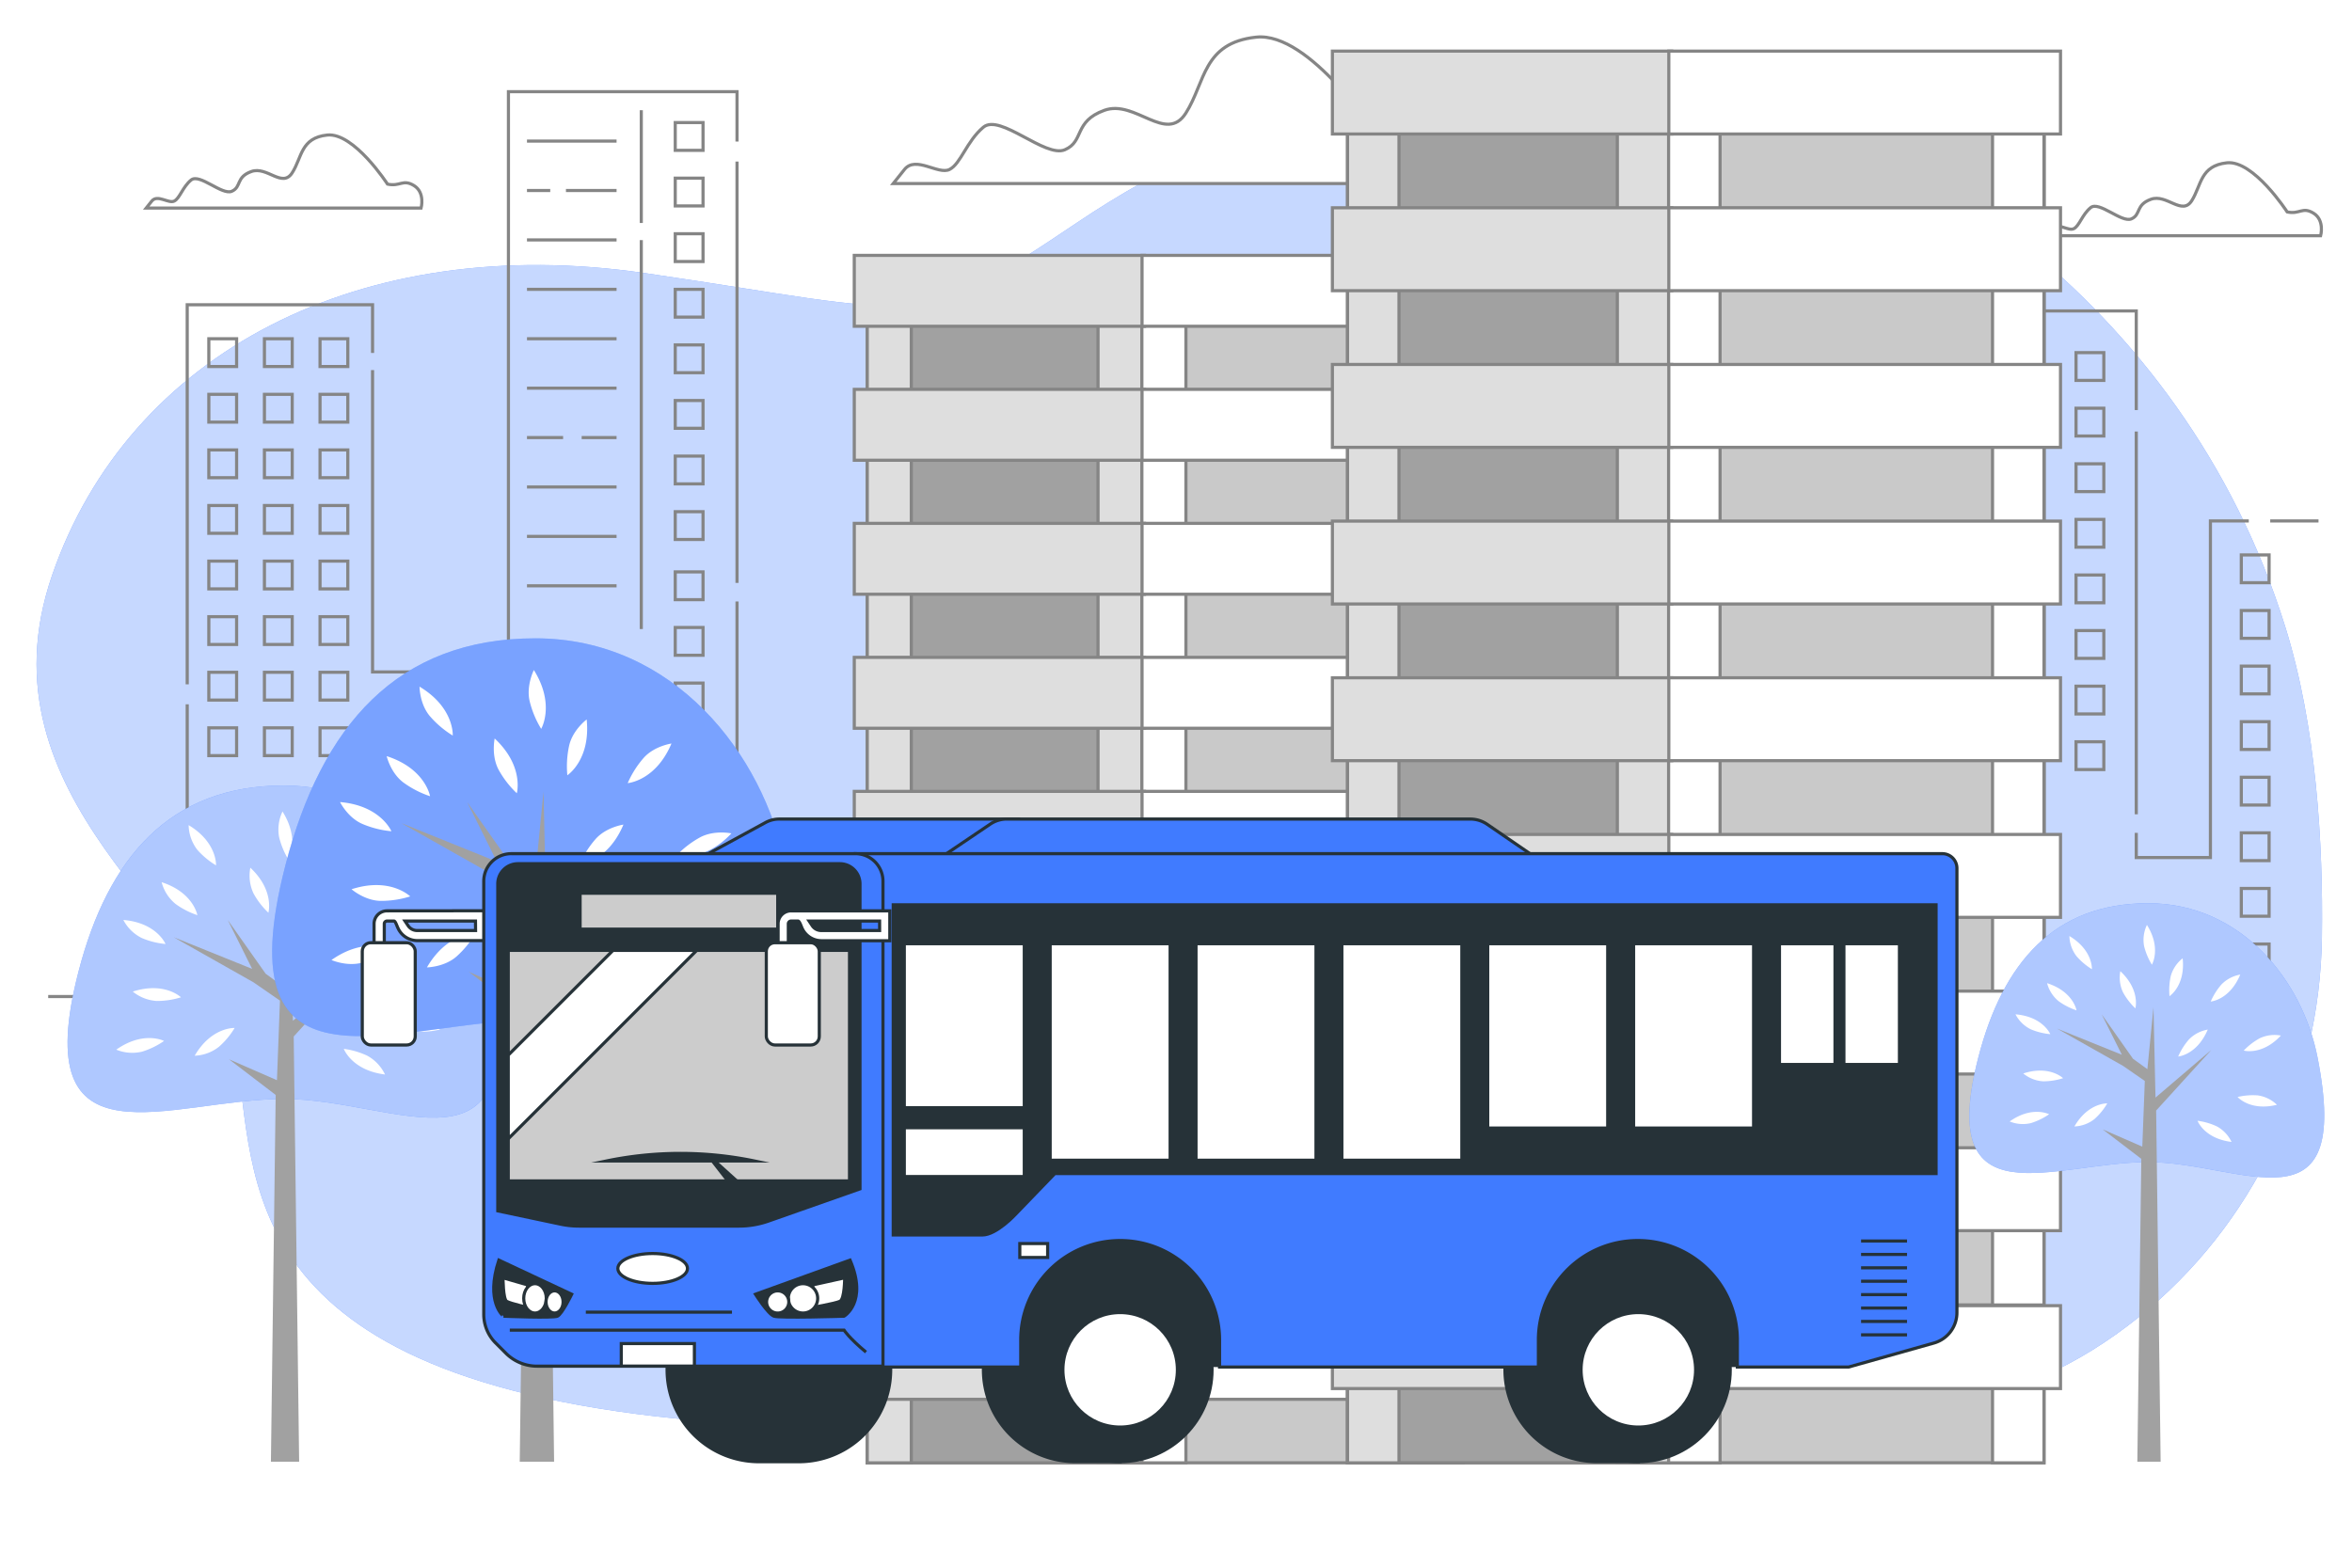 <svg class="animated" id="freepik_stories-city-bus" xmlns="http://www.w3.org/2000/svg" viewBox="0 0 750 500" version="1.1" xmlns:xlink="http://www.w3.org/1999/xlink" xmlns:svgjs="http://svgjs.com/svgjs"><style>svg#freepik_stories-city-bus:not(.animated) .animable {opacity: 0;}svg#freepik_stories-city-bus.animated #freepik--background-simple--inject-46 {animation: 1.5s Infinite  linear floating;animation-delay: 0s;}svg#freepik_stories-city-bus.animated #freepik--Clouds--inject-46 {animation: 1.5s Infinite  linear shake;animation-delay: 0s;}svg#freepik_stories-city-bus.animated #freepik--Buidings--inject-46 {animation: 1.5s Infinite  linear floating;animation-delay: 0s;}svg#freepik_stories-city-bus.animated #freepik--Trees--inject-46 {animation: 1.5s Infinite  linear shake;animation-delay: 0s;}svg#freepik_stories-city-bus.animated #freepik--Bus--inject-46 {animation: 1.5s Infinite  linear heartbeat;animation-delay: 0s;}            @keyframes floating {                0% {                    opacity: 1;                    transform: translateY(0px);                }                50% {                    transform: translateY(-10px);                }                100% {                    opacity: 1;                    transform: translateY(0px);                }            }                    @keyframes shake {                10%, 90% {                    transform: translate3d(-1px, 0, 0);                  }                  20%, 80% {                    transform: translate3d(2px, 0, 0);                  }                  30%, 50%, 70% {                    transform: translate3d(-4px, 0, 0);                  }                  40%, 60% {                    transform: translate3d(4px, 0, 0);                  }            }                    @keyframes heartbeat {                0% {                    transform: scale(1);                }                10% {                    transform: scale(1.1);                }                30% {                    transform: scale(1);                }                40% {                    transform: scale(1);                }                50% {                    transform: scale(1.1);                }                60% {                    transform: scale(1);                }                100% {                    transform: scale(1);                }            }        .animator-hidden { display: none; }</style><g id="freepik--background-simple--inject-46" class="animable" style="transform-origin: 376.057px 237.886px;"><path d="M681.78,420.28c36.79-29.5,58-74.28,58.63-121.43.41-29.72-1.73-67.06-11.71-99-32.93-105.38-126-162.54-194-174.73s-138.16,10.16-191,45.71-47.74,29.46-138.15,16.26S41,112.48,16.57,183.6,66.34,295,74.47,332.25,68.38,435.53,209.59,451.79s183.87-63,254-40.64C520,429.14,604,482.64,681.78,420.28Z" style="fill: #407BFF; transform-origin: 376.057px 237.886px;" id="elt09ny8dndvj" class="animable"></path><g id="el0o5tcs1jygc"><path d="M681.78,420.28c36.79-29.5,58-74.28,58.63-121.43.41-29.72-1.73-67.06-11.71-99-32.93-105.38-126-162.54-194-174.73s-138.16,10.16-191,45.71-47.74,29.46-138.15,16.26S41,112.48,16.57,183.6,66.34,295,74.47,332.25,68.38,435.53,209.59,451.79s183.87-63,254-40.64C520,429.14,604,482.64,681.78,420.28Z" style="fill: rgb(255, 255, 255); opacity: 0.7; transform-origin: 376.057px 237.886px;" class="animable" id="ellns2k6nvbg9"></path></g></g><g id="freepik--Clouds--inject-46" class="animable" style="transform-origin: 393.433px 43.48px;"><path d="M439.19,43.27s-21.55-33.22-38.61-31.42-16.16,14.36-22.45,24.24-16.16-4.49-26-.9-6.29,9.88-12.57,12.57-20.66-11.67-26-7.18-7.19,11.67-10.78,13.47-10.77-4.49-14.36,0l-3.59,4.49h176s2.69-9.88-4.49-14.37S447.27,45.07,439.19,43.27Z" style="fill: rgb(255, 255, 255); stroke: rgb(133, 133, 133); stroke-miterlimit: 10; transform-origin: 373.077px 35.16px;" id="elwd5os24qkq" class="animable"></path><path d="M729.33,67.59S718.59,51,710.09,51.93,702,59.09,698.91,64s-8-2.24-13-.45-3.13,4.92-6.26,6.26-10.29-5.81-13-3.58-3.58,5.82-5.37,6.71-5.36-2.23-7.15,0l-1.79,2.24h87.66s1.34-4.92-2.24-7.16S733.35,68.48,729.33,67.59Z" style="fill: rgb(255, 255, 255); stroke: rgb(133, 133, 133); stroke-miterlimit: 10; transform-origin: 696.293px 63.536px;" id="elt2v4nzmszq8" class="animable"></path><path d="M123.57,58.72s-10.73-16.55-19.23-15.65-8,7.15-11.18,12.07-8-2.23-13-.44S77.06,59.62,73.93,61s-10.29-5.82-13-3.58-3.58,5.81-5.37,6.71-5.37-2.24-7.16,0l-1.78,2.23h87.66s1.34-4.92-2.24-7.15S127.6,59.62,123.57,58.72Z" style="fill: rgb(255, 255, 255); stroke: rgb(133, 133, 133); stroke-miterlimit: 10; transform-origin: 90.573px 54.697px;" id="el10h55lrlsmd9" class="animable"></path></g><g id="freepik--City--inject-46" class="animable" style="transform-origin: 377.345px 173.54px;"><line x1="723.92" y1="166.15" x2="739.32" y2="166.15" style="fill: none; stroke: rgb(133, 133, 133); stroke-miterlimit: 10; transform-origin: 731.62px 166.15px;" id="el981uh436bom" class="animable"></line><polyline points="681.21 265.63 681.21 273.51 704.85 273.51 704.85 166.15 717.09 166.15" style="fill: none; stroke: rgb(133, 133, 133); stroke-miterlimit: 10; transform-origin: 699.15px 219.83px;" id="elbeawrq3stfb" class="animable"></polyline><line x1="681.21" y1="137.63" x2="681.21" y2="259.71" style="fill: none; stroke: rgb(133, 133, 133); stroke-miterlimit: 10; transform-origin: 681.21px 198.67px;" id="el6a894s34ifq" class="animable"></line><polyline points="235.02 191.84 235.02 267.18 296.09 267.18 296.09 154.33 330.56 154.33 330.56 193.73 349.28 193.73 349.28 117.89 387.69 117.89 387.69 137.59 407.39 137.59 407.39 99.17 681.21 99.17 681.21 130.79" style="fill: none; stroke: rgb(133, 133, 133); stroke-miterlimit: 10; transform-origin: 458.115px 183.175px;" id="el4cl7ro5zkth" class="animable"></polyline><line x1="235.02" y1="51.53" x2="235.02" y2="185.91" style="fill: none; stroke: rgb(133, 133, 133); stroke-miterlimit: 10; transform-origin: 235.02px 118.72px;" id="el5v43m2gqvv5" class="animable"></line><polyline points="118.8 118.04 118.8 214.31 162.13 214.31 162.13 29.24 235.02 29.24 235.02 45.15" style="fill: none; stroke: rgb(133, 133, 133); stroke-miterlimit: 10; transform-origin: 176.91px 121.775px;" id="elouhw0n068u" class="animable"></polyline><polyline points="59.7 218.26 59.7 97.2 118.8 97.2 118.8 112.57" style="fill: none; stroke: rgb(133, 133, 133); stroke-miterlimit: 10; transform-origin: 89.25px 157.73px;" id="elan14nhiql6n" class="animable"></polyline><polyline points="15.37 317.84 59.7 317.84 59.7 224.63" style="fill: none; stroke: rgb(133, 133, 133); stroke-miterlimit: 10; transform-origin: 37.535px 271.235px;" id="elq15eb62igcj" class="animable"></polyline><line x1="168.04" y1="45" x2="196.61" y2="45" style="fill: none; stroke: rgb(133, 133, 133); stroke-miterlimit: 10; transform-origin: 182.325px 45px;" id="elztk7liyigwm" class="animable"></line><line x1="180.47" y1="60.76" x2="196.61" y2="60.76" style="fill: none; stroke: rgb(133, 133, 133); stroke-miterlimit: 10; transform-origin: 188.54px 60.76px;" id="elnnt8azhab" class="animable"></line><line x1="168.04" y1="60.76" x2="175.46" y2="60.76" style="fill: none; stroke: rgb(133, 133, 133); stroke-miterlimit: 10; transform-origin: 171.75px 60.76px;" id="el62lf0w1cijj" class="animable"></line><line x1="168.04" y1="76.52" x2="196.61" y2="76.52" style="fill: none; stroke: rgb(133, 133, 133); stroke-miterlimit: 10; transform-origin: 182.325px 76.52px;" id="elnq5hdfalnyb" class="animable"></line><line x1="168.04" y1="92.28" x2="196.61" y2="92.28" style="fill: none; stroke: rgb(133, 133, 133); stroke-miterlimit: 10; transform-origin: 182.325px 92.28px;" id="elwfudcko8qeo" class="animable"></line><line x1="168.04" y1="108.04" x2="196.61" y2="108.04" style="fill: none; stroke: rgb(133, 133, 133); stroke-miterlimit: 10; transform-origin: 182.325px 108.04px;" id="elmjiu7nwbjj" class="animable"></line><line x1="168.04" y1="123.8" x2="196.61" y2="123.8" style="fill: none; stroke: rgb(133, 133, 133); stroke-miterlimit: 10; transform-origin: 182.325px 123.8px;" id="el3eyn7m4zkff" class="animable"></line><line x1="185.48" y1="139.56" x2="196.61" y2="139.56" style="fill: none; stroke: rgb(133, 133, 133); stroke-miterlimit: 10; transform-origin: 191.045px 139.56px;" id="eltzqcrdgiuv" class="animable"></line><line x1="168.04" y1="139.56" x2="179.56" y2="139.56" style="fill: none; stroke: rgb(133, 133, 133); stroke-miterlimit: 10; transform-origin: 173.8px 139.56px;" id="el82vjru4odnq" class="animable"></line><line x1="168.04" y1="155.32" x2="196.61" y2="155.32" style="fill: none; stroke: rgb(133, 133, 133); stroke-miterlimit: 10; transform-origin: 182.325px 155.32px;" id="elk63afc47zl" class="animable"></line><line x1="168.04" y1="171.08" x2="196.61" y2="171.08" style="fill: none; stroke: rgb(133, 133, 133); stroke-miterlimit: 10; transform-origin: 182.325px 171.08px;" id="eld1emq7hvayj" class="animable"></line><line x1="168.04" y1="186.84" x2="196.61" y2="186.84" style="fill: none; stroke: rgb(133, 133, 133); stroke-miterlimit: 10; transform-origin: 182.325px 186.84px;" id="el8saw4tuhjta" class="animable"></line><line x1="204.49" y1="76.58" x2="204.49" y2="200.63" style="fill: none; stroke: rgb(133, 133, 133); stroke-miterlimit: 10; transform-origin: 204.49px 138.605px;" id="elojt5g6i2kua" class="animable"></line><line x1="204.49" y1="35.15" x2="204.49" y2="71.12" style="fill: none; stroke: rgb(133, 133, 133); stroke-miterlimit: 10; transform-origin: 204.49px 53.135px;" id="elw3t7687nokr" class="animable"></line><rect x="66.59" y="108.04" width="8.86" height="8.86" style="fill: none; stroke: rgb(133, 133, 133); stroke-miterlimit: 10; transform-origin: 71.02px 112.47px;" id="elw9jq063mkvl" class="animable"></rect><rect x="66.59" y="125.77" width="8.86" height="8.86" style="fill: none; stroke: rgb(133, 133, 133); stroke-miterlimit: 10; transform-origin: 71.02px 130.2px;" id="elspjmx86ouhb" class="animable"></rect><rect x="66.59" y="143.5" width="8.86" height="8.86" style="fill: none; stroke: rgb(133, 133, 133); stroke-miterlimit: 10; transform-origin: 71.02px 147.93px;" id="el83u3zyiej8" class="animable"></rect><rect x="66.59" y="161.23" width="8.86" height="8.86" style="fill: none; stroke: rgb(133, 133, 133); stroke-miterlimit: 10; transform-origin: 71.02px 165.66px;" id="elqp8kix06bdf" class="animable"></rect><rect x="66.59" y="178.96" width="8.86" height="8.86" style="fill: none; stroke: rgb(133, 133, 133); stroke-miterlimit: 10; transform-origin: 71.02px 183.39px;" id="elu1o9dl3ai5o" class="animable"></rect><rect x="66.59" y="196.69" width="8.86" height="8.86" style="fill: none; stroke: rgb(133, 133, 133); stroke-miterlimit: 10; transform-origin: 71.02px 201.12px;" id="eli10690b3hib" class="animable"></rect><rect x="66.59" y="214.42" width="8.86" height="8.86" style="fill: none; stroke: rgb(133, 133, 133); stroke-miterlimit: 10; transform-origin: 71.02px 218.85px;" id="el9oe12brumz5" class="animable"></rect><rect x="66.59" y="232.14" width="8.86" height="8.86" style="fill: none; stroke: rgb(133, 133, 133); stroke-miterlimit: 10; transform-origin: 71.02px 236.57px;" id="el477g6ydrr1b" class="animable"></rect><rect x="84.32" y="108.04" width="8.86" height="8.86" style="fill: none; stroke: rgb(133, 133, 133); stroke-miterlimit: 10; transform-origin: 88.75px 112.47px;" id="ele0xibfjcw5h" class="animable"></rect><rect x="84.32" y="125.77" width="8.86" height="8.86" style="fill: none; stroke: rgb(133, 133, 133); stroke-miterlimit: 10; transform-origin: 88.75px 130.2px;" id="elryid6som8so" class="animable"></rect><rect x="84.32" y="143.5" width="8.86" height="8.86" style="fill: none; stroke: rgb(133, 133, 133); stroke-miterlimit: 10; transform-origin: 88.75px 147.93px;" id="elueg9aegkirh" class="animable"></rect><rect x="84.32" y="161.23" width="8.86" height="8.86" style="fill: none; stroke: rgb(133, 133, 133); stroke-miterlimit: 10; transform-origin: 88.75px 165.66px;" id="elb064k0tswro" class="animable"></rect><rect x="84.32" y="178.96" width="8.86" height="8.86" style="fill: none; stroke: rgb(133, 133, 133); stroke-miterlimit: 10; transform-origin: 88.75px 183.39px;" id="elbf19rzussua" class="animable"></rect><rect x="84.32" y="196.69" width="8.86" height="8.86" style="fill: none; stroke: rgb(133, 133, 133); stroke-miterlimit: 10; transform-origin: 88.75px 201.12px;" id="elha22yisx1hg" class="animable"></rect><rect x="84.32" y="214.42" width="8.86" height="8.86" style="fill: none; stroke: rgb(133, 133, 133); stroke-miterlimit: 10; transform-origin: 88.75px 218.85px;" id="elu3eznptycu" class="animable"></rect><rect x="84.32" y="232.14" width="8.86" height="8.86" style="fill: none; stroke: rgb(133, 133, 133); stroke-miterlimit: 10; transform-origin: 88.75px 236.57px;" id="elfn7bsxaefte" class="animable"></rect><rect x="215.32" y="39.09" width="8.86" height="8.86" style="fill: none; stroke: rgb(133, 133, 133); stroke-miterlimit: 10; transform-origin: 219.75px 43.52px;" id="elm3n68rhzo2" class="animable"></rect><rect x="215.32" y="56.82" width="8.86" height="8.86" style="fill: none; stroke: rgb(133, 133, 133); stroke-miterlimit: 10; transform-origin: 219.75px 61.25px;" id="ellpfr4poseo" class="animable"></rect><rect x="215.32" y="74.55" width="8.86" height="8.86" style="fill: none; stroke: rgb(133, 133, 133); stroke-miterlimit: 10; transform-origin: 219.75px 78.98px;" id="ell45aubpqp" class="animable"></rect><rect x="215.32" y="92.28" width="8.86" height="8.86" style="fill: none; stroke: rgb(133, 133, 133); stroke-miterlimit: 10; transform-origin: 219.75px 96.71px;" id="el42cdbsjbur2" class="animable"></rect><rect x="215.32" y="110.01" width="8.86" height="8.86" style="fill: none; stroke: rgb(133, 133, 133); stroke-miterlimit: 10; transform-origin: 219.75px 114.44px;" id="elj74k8osucu" class="animable"></rect><rect x="215.32" y="127.74" width="8.86" height="8.86" style="fill: none; stroke: rgb(133, 133, 133); stroke-miterlimit: 10; transform-origin: 219.75px 132.17px;" id="el5b37uy763iq" class="animable"></rect><rect x="215.32" y="145.47" width="8.86" height="8.86" style="fill: none; stroke: rgb(133, 133, 133); stroke-miterlimit: 10; transform-origin: 219.75px 149.9px;" id="elgcekggq6ddr" class="animable"></rect><rect x="215.32" y="163.2" width="8.86" height="8.86" style="fill: none; stroke: rgb(133, 133, 133); stroke-miterlimit: 10; transform-origin: 219.75px 167.63px;" id="el882ggen87r5" class="animable"></rect><rect x="215.32" y="182.4" width="8.86" height="8.86" style="fill: none; stroke: rgb(133, 133, 133); stroke-miterlimit: 10; transform-origin: 219.75px 186.83px;" id="ellpfblin3y5" class="animable"></rect><rect x="215.32" y="200.13" width="8.86" height="8.86" style="fill: none; stroke: rgb(133, 133, 133); stroke-miterlimit: 10; transform-origin: 219.75px 204.56px;" id="elebiywxvcqjh" class="animable"></rect><rect x="215.32" y="217.86" width="8.86" height="8.86" style="fill: none; stroke: rgb(133, 133, 133); stroke-miterlimit: 10; transform-origin: 219.75px 222.29px;" id="elz9zgks72m3" class="animable"></rect><rect x="215.32" y="235.59" width="8.86" height="8.86" style="fill: none; stroke: rgb(133, 133, 133); stroke-miterlimit: 10; transform-origin: 219.75px 240.02px;" id="elu0japi2vkt" class="animable"></rect><rect x="215.32" y="253.32" width="8.86" height="8.86" style="fill: none; stroke: rgb(133, 133, 133); stroke-miterlimit: 10; transform-origin: 219.75px 257.75px;" id="elkwu1dvq9uu" class="animable"></rect><rect x="215.32" y="271.05" width="8.86" height="8.86" style="fill: none; stroke: rgb(133, 133, 133); stroke-miterlimit: 10; transform-origin: 219.75px 275.48px;" id="el8akg4dl6as3" class="animable"></rect><rect x="215.32" y="288.78" width="8.86" height="8.86" style="fill: none; stroke: rgb(133, 133, 133); stroke-miterlimit: 10; transform-origin: 219.75px 293.21px;" id="elaegbbvjocl" class="animable"></rect><rect x="215.32" y="306.51" width="8.86" height="8.86" style="fill: none; stroke: rgb(133, 133, 133); stroke-miterlimit: 10; transform-origin: 219.75px 310.94px;" id="el0tjg2m23iqgl" class="animable"></rect><rect x="102.05" y="108.04" width="8.86" height="8.86" style="fill: none; stroke: rgb(133, 133, 133); stroke-miterlimit: 10; transform-origin: 106.48px 112.47px;" id="elkuaiox4rp9b" class="animable"></rect><rect x="102.05" y="125.77" width="8.86" height="8.86" style="fill: none; stroke: rgb(133, 133, 133); stroke-miterlimit: 10; transform-origin: 106.48px 130.2px;" id="el21lh3p2fnbc" class="animable"></rect><rect x="102.05" y="143.5" width="8.86" height="8.86" style="fill: none; stroke: rgb(133, 133, 133); stroke-miterlimit: 10; transform-origin: 106.48px 147.93px;" id="elwj2dh8ge56" class="animable"></rect><rect x="102.05" y="161.23" width="8.86" height="8.86" style="fill: none; stroke: rgb(133, 133, 133); stroke-miterlimit: 10; transform-origin: 106.48px 165.66px;" id="el6d1im7rzvl4" class="animable"></rect><rect x="102.05" y="178.96" width="8.86" height="8.86" style="fill: none; stroke: rgb(133, 133, 133); stroke-miterlimit: 10; transform-origin: 106.48px 183.39px;" id="ellijtz7wt3s" class="animable"></rect><rect x="102.05" y="196.69" width="8.86" height="8.86" style="fill: none; stroke: rgb(133, 133, 133); stroke-miterlimit: 10; transform-origin: 106.48px 201.12px;" id="elgk1fzywkakj" class="animable"></rect><rect x="102.05" y="214.42" width="8.86" height="8.86" style="fill: none; stroke: rgb(133, 133, 133); stroke-miterlimit: 10; transform-origin: 106.48px 218.85px;" id="elwnifa71ob19" class="animable"></rect><rect x="102.05" y="232.14" width="8.86" height="8.86" style="fill: none; stroke: rgb(133, 133, 133); stroke-miterlimit: 10; transform-origin: 106.48px 236.57px;" id="elby3zgnaujk5" class="animable"></rect><rect x="714.7" y="176.99" width="8.86" height="8.86" style="fill: none; stroke: rgb(133, 133, 133); stroke-miterlimit: 10; transform-origin: 719.13px 181.42px;" id="el66r3x140x7a" class="animable"></rect><rect x="714.7" y="194.72" width="8.86" height="8.86" style="fill: none; stroke: rgb(133, 133, 133); stroke-miterlimit: 10; transform-origin: 719.13px 199.15px;" id="el6bi5tcru47a" class="animable"></rect><rect x="714.7" y="212.45" width="8.86" height="8.86" style="fill: none; stroke: rgb(133, 133, 133); stroke-miterlimit: 10; transform-origin: 719.13px 216.88px;" id="el7nslz9kksqt" class="animable"></rect><rect x="714.7" y="230.17" width="8.86" height="8.86" style="fill: none; stroke: rgb(133, 133, 133); stroke-miterlimit: 10; transform-origin: 719.13px 234.6px;" id="elcdfbr2jgtfd" class="animable"></rect><rect x="714.7" y="247.9" width="8.86" height="8.86" style="fill: none; stroke: rgb(133, 133, 133); stroke-miterlimit: 10; transform-origin: 719.13px 252.33px;" id="elzkwu2fxjflj" class="animable"></rect><rect x="714.7" y="265.63" width="8.86" height="8.86" style="fill: none; stroke: rgb(133, 133, 133); stroke-miterlimit: 10; transform-origin: 719.13px 270.06px;" id="elawut11ro2gm" class="animable"></rect><rect x="714.7" y="283.36" width="8.86" height="8.86" style="fill: none; stroke: rgb(133, 133, 133); stroke-miterlimit: 10; transform-origin: 719.13px 287.79px;" id="elm4u7sr0qo1h" class="animable"></rect><rect x="714.7" y="301.09" width="8.86" height="8.86" style="fill: none; stroke: rgb(133, 133, 133); stroke-miterlimit: 10; transform-origin: 719.13px 305.52px;" id="elk1yqzo6exar" class="animable"></rect><rect x="662" y="112.47" width="8.86" height="8.86" style="fill: none; stroke: rgb(133, 133, 133); stroke-miterlimit: 10; transform-origin: 666.43px 116.9px;" id="el7hwejtxh0xg" class="animable"></rect><rect x="662" y="130.2" width="8.86" height="8.86" style="fill: none; stroke: rgb(133, 133, 133); stroke-miterlimit: 10; transform-origin: 666.43px 134.63px;" id="elxdb8gjmcw6" class="animable"></rect><rect x="662" y="147.93" width="8.86" height="8.86" style="fill: none; stroke: rgb(133, 133, 133); stroke-miterlimit: 10; transform-origin: 666.43px 152.36px;" id="el9ufztoyyn7s" class="animable"></rect><rect x="662" y="165.66" width="8.86" height="8.86" style="fill: none; stroke: rgb(133, 133, 133); stroke-miterlimit: 10; transform-origin: 666.43px 170.09px;" id="el2rhodfum6pc" class="animable"></rect><rect x="662" y="183.39" width="8.86" height="8.86" style="fill: none; stroke: rgb(133, 133, 133); stroke-miterlimit: 10; transform-origin: 666.43px 187.82px;" id="elz75xl6bhad9" class="animable"></rect><rect x="662" y="201.12" width="8.86" height="8.86" style="fill: none; stroke: rgb(133, 133, 133); stroke-miterlimit: 10; transform-origin: 666.43px 205.55px;" id="elqyq4lrx5f1" class="animable"></rect><rect x="662" y="218.85" width="8.86" height="8.86" style="fill: none; stroke: rgb(133, 133, 133); stroke-miterlimit: 10; transform-origin: 666.43px 223.28px;" id="elom1dxiw0yd" class="animable"></rect><rect x="662" y="236.58" width="8.86" height="8.86" style="fill: none; stroke: rgb(133, 133, 133); stroke-miterlimit: 10; transform-origin: 666.43px 241.01px;" id="eljzegozbkj7" class="animable"></rect></g><g id="freepik--Buidings--inject-46" class="animable" style="transform-origin: 464.73px 241.43px;"><rect x="276.55" y="98.7" width="189.95" height="25.61" style="fill: rgb(161, 161, 161); stroke: rgb(133, 133, 133); stroke-miterlimit: 10; transform-origin: 371.525px 111.505px;" id="elt0jzucwfe3c" class="animable"></rect><rect x="364.17" y="98.7" width="102.32" height="25.61" style="fill: rgb(201, 201, 201); stroke: rgb(133, 133, 133); stroke-miterlimit: 10; transform-origin: 415.33px 111.505px;" id="elm6j106tpqq" class="animable"></rect><rect x="350.14" y="98.6" width="14.04" height="25.73" style="fill: rgb(222, 222, 222); stroke: rgb(133, 133, 133); stroke-miterlimit: 10; transform-origin: 357.16px 111.465px;" id="els52xyzzy2e8" class="animable"></rect><rect x="364.12" y="98.6" width="14.04" height="25.73" style="fill: rgb(255, 255, 255); stroke: rgb(133, 133, 133); stroke-miterlimit: 10; transform-origin: 371.14px 111.465px;" id="elm0og8lkzwdi" class="animable"></rect><rect x="276.55" y="98.6" width="14.04" height="25.73" style="fill: rgb(222, 222, 222); stroke: rgb(133, 133, 133); stroke-miterlimit: 10; transform-origin: 283.57px 111.465px;" id="eloyeglk8ue8r" class="animable"></rect><rect x="452.46" y="98.6" width="14.04" height="25.73" style="fill: rgb(255, 255, 255); stroke: rgb(133, 133, 133); stroke-miterlimit: 10; transform-origin: 459.48px 111.465px;" id="el36fox56aj6v" class="animable"></rect><rect x="272.41" y="81.45" width="92.54" height="22.61" style="fill: rgb(222, 222, 222); stroke: rgb(133, 133, 133); stroke-miterlimit: 10; transform-origin: 318.68px 92.755px;" id="el4i5jbwzgn6a" class="animable"></rect><rect x="364.17" y="81.45" width="106.83" height="22.61" style="fill: rgb(255, 255, 255); stroke: rgb(133, 133, 133); stroke-miterlimit: 10; transform-origin: 417.585px 92.755px;" id="elgjpvfj4qpts" class="animable"></rect><rect x="276.55" y="143.89" width="189.95" height="25.61" style="fill: rgb(161, 161, 161); stroke: rgb(133, 133, 133); stroke-miterlimit: 10; transform-origin: 371.525px 156.695px;" id="els3vqlz3xpkq" class="animable"></rect><rect x="364.17" y="143.89" width="102.32" height="25.61" style="fill: rgb(201, 201, 201); stroke: rgb(133, 133, 133); stroke-miterlimit: 10; transform-origin: 415.33px 156.695px;" id="ellhvsfuczrrl" class="animable"></rect><rect x="276.55" y="189.08" width="189.95" height="25.61" style="fill: rgb(161, 161, 161); stroke: rgb(133, 133, 133); stroke-miterlimit: 10; transform-origin: 371.525px 201.885px;" id="el4fakozyqghr" class="animable"></rect><rect x="364.17" y="189.08" width="102.32" height="25.61" style="fill: rgb(201, 201, 201); stroke: rgb(133, 133, 133); stroke-miterlimit: 10; transform-origin: 415.33px 201.885px;" id="elum3pnd19zls" class="animable"></rect><rect x="276.55" y="229.4" width="189.95" height="25.61" style="fill: rgb(161, 161, 161); stroke: rgb(133, 133, 133); stroke-miterlimit: 10; transform-origin: 371.525px 242.205px;" id="el8ocsrwxryvu" class="animable"></rect><rect x="364.17" y="229.4" width="102.32" height="25.61" style="fill: rgb(201, 201, 201); stroke: rgb(133, 133, 133); stroke-miterlimit: 10; transform-origin: 415.33px 242.205px;" id="elyvzzyas361k" class="animable"></rect><rect x="276.55" y="269.72" width="189.95" height="25.61" style="fill: rgb(161, 161, 161); stroke: rgb(133, 133, 133); stroke-miterlimit: 10; transform-origin: 371.525px 282.525px;" id="elma8txpr2g6g" class="animable"></rect><rect x="364.17" y="269.72" width="102.32" height="25.61" style="fill: rgb(201, 201, 201); stroke: rgb(133, 133, 133); stroke-miterlimit: 10; transform-origin: 415.33px 282.525px;" id="elzo38pnjjmx" class="animable"></rect><rect x="276.55" y="315.6" width="189.95" height="25.61" style="fill: rgb(161, 161, 161); stroke: rgb(133, 133, 133); stroke-miterlimit: 10; transform-origin: 371.525px 328.405px;" id="elslieeawoz9" class="animable"></rect><rect x="364.17" y="315.6" width="102.32" height="25.61" style="fill: rgb(201, 201, 201); stroke: rgb(133, 133, 133); stroke-miterlimit: 10; transform-origin: 415.33px 328.405px;" id="el2nit9867vun" class="animable"></rect><rect x="276.55" y="357.31" width="189.95" height="25.61" style="fill: rgb(161, 161, 161); stroke: rgb(133, 133, 133); stroke-miterlimit: 10; transform-origin: 371.525px 370.115px;" id="elmfjyoheyj79" class="animable"></rect><rect x="364.17" y="357.31" width="102.32" height="25.61" style="fill: rgb(201, 201, 201); stroke: rgb(133, 133, 133); stroke-miterlimit: 10; transform-origin: 415.33px 370.115px;" id="el1c4eugb0coxj" class="animable"></rect><rect x="350.14" y="141.34" width="14.04" height="25.73" style="fill: rgb(222, 222, 222); stroke: rgb(133, 133, 133); stroke-miterlimit: 10; transform-origin: 357.16px 154.205px;" id="el4sonk4ipleo" class="animable"></rect><rect x="364.12" y="141.34" width="14.04" height="25.73" style="fill: rgb(255, 255, 255); stroke: rgb(133, 133, 133); stroke-miterlimit: 10; transform-origin: 371.14px 154.205px;" id="elnu10b0sbidp" class="animable"></rect><rect x="276.55" y="141.34" width="14.04" height="25.73" style="fill: rgb(222, 222, 222); stroke: rgb(133, 133, 133); stroke-miterlimit: 10; transform-origin: 283.57px 154.205px;" id="elz0c6k9a6ag" class="animable"></rect><rect x="452.46" y="141.34" width="14.04" height="25.73" style="fill: rgb(255, 255, 255); stroke: rgb(133, 133, 133); stroke-miterlimit: 10; transform-origin: 459.48px 154.205px;" id="elp5su0gbrpap" class="animable"></rect><rect x="272.41" y="124.18" width="92.54" height="22.61" style="fill: rgb(222, 222, 222); stroke: rgb(133, 133, 133); stroke-miterlimit: 10; transform-origin: 318.68px 135.485px;" id="elphk782y72vb" class="animable"></rect><rect x="364.17" y="124.18" width="106.83" height="22.61" style="fill: rgb(255, 255, 255); stroke: rgb(133, 133, 133); stroke-miterlimit: 10; transform-origin: 417.585px 135.485px;" id="eluqhejua0u6f" class="animable"></rect><rect x="350.14" y="184.08" width="14.04" height="25.73" style="fill: rgb(222, 222, 222); stroke: rgb(133, 133, 133); stroke-miterlimit: 10; transform-origin: 357.16px 196.945px;" id="elfj2ytt4jud" class="animable"></rect><rect x="364.12" y="184.08" width="14.04" height="25.73" style="fill: rgb(255, 255, 255); stroke: rgb(133, 133, 133); stroke-miterlimit: 10; transform-origin: 371.14px 196.945px;" id="el22bse470lxx" class="animable"></rect><rect x="276.55" y="184.08" width="14.04" height="25.73" style="fill: rgb(222, 222, 222); stroke: rgb(133, 133, 133); stroke-miterlimit: 10; transform-origin: 283.57px 196.945px;" id="elqazgempmo9" class="animable"></rect><rect x="452.46" y="184.08" width="14.04" height="25.73" style="fill: rgb(255, 255, 255); stroke: rgb(133, 133, 133); stroke-miterlimit: 10; transform-origin: 459.48px 196.945px;" id="ell75aqorsteo" class="animable"></rect><rect x="272.41" y="166.92" width="92.54" height="22.61" style="fill: rgb(222, 222, 222); stroke: rgb(133, 133, 133); stroke-miterlimit: 10; transform-origin: 318.68px 178.225px;" id="eldgnzjfc648" class="animable"></rect><rect x="364.17" y="166.92" width="106.83" height="22.61" style="fill: rgb(255, 255, 255); stroke: rgb(133, 133, 133); stroke-miterlimit: 10; transform-origin: 417.585px 178.225px;" id="elfmb6vimw7s5" class="animable"></rect><rect x="350.14" y="226.81" width="14.04" height="25.73" style="fill: rgb(222, 222, 222); stroke: rgb(133, 133, 133); stroke-miterlimit: 10; transform-origin: 357.16px 239.675px;" id="el0wy90aru5jm" class="animable"></rect><rect x="364.12" y="226.81" width="14.04" height="25.73" style="fill: rgb(255, 255, 255); stroke: rgb(133, 133, 133); stroke-miterlimit: 10; transform-origin: 371.14px 239.675px;" id="elbfxlkue2j3q" class="animable"></rect><rect x="276.55" y="226.81" width="14.04" height="25.73" style="fill: rgb(222, 222, 222); stroke: rgb(133, 133, 133); stroke-miterlimit: 10; transform-origin: 283.57px 239.675px;" id="elyohxagwr369" class="animable"></rect><rect x="452.46" y="226.81" width="14.04" height="25.73" style="fill: rgb(255, 255, 255); stroke: rgb(133, 133, 133); stroke-miterlimit: 10; transform-origin: 459.48px 239.675px;" id="el4gwmjmetiqy" class="animable"></rect><rect x="272.41" y="209.66" width="92.54" height="22.61" style="fill: rgb(222, 222, 222); stroke: rgb(133, 133, 133); stroke-miterlimit: 10; transform-origin: 318.68px 220.965px;" id="eltluam8e9al" class="animable"></rect><rect x="364.17" y="209.66" width="106.83" height="22.61" style="fill: rgb(255, 255, 255); stroke: rgb(133, 133, 133); stroke-miterlimit: 10; transform-origin: 417.585px 220.965px;" id="el4om290shz3f" class="animable"></rect><rect x="350.14" y="269.55" width="14.04" height="25.73" style="fill: rgb(222, 222, 222); stroke: rgb(133, 133, 133); stroke-miterlimit: 10; transform-origin: 357.16px 282.415px;" id="elc8taa0rahxf" class="animable"></rect><rect x="364.12" y="269.55" width="14.04" height="25.73" style="fill: rgb(255, 255, 255); stroke: rgb(133, 133, 133); stroke-miterlimit: 10; transform-origin: 371.14px 282.415px;" id="elfmd1fuzqa9f" class="animable"></rect><rect x="276.55" y="269.55" width="14.04" height="25.73" style="fill: rgb(222, 222, 222); stroke: rgb(133, 133, 133); stroke-miterlimit: 10; transform-origin: 283.57px 282.415px;" id="el3negi0038a" class="animable"></rect><rect x="452.46" y="269.55" width="14.04" height="25.73" style="fill: rgb(255, 255, 255); stroke: rgb(133, 133, 133); stroke-miterlimit: 10; transform-origin: 459.48px 282.415px;" id="el2q10kiv56ra" class="animable"></rect><rect x="272.41" y="252.4" width="92.54" height="22.61" style="fill: rgb(222, 222, 222); stroke: rgb(133, 133, 133); stroke-miterlimit: 10; transform-origin: 318.68px 263.705px;" id="elt53xo0q0bp" class="animable"></rect><rect x="364.17" y="252.4" width="106.83" height="22.61" style="fill: rgb(255, 255, 255); stroke: rgb(133, 133, 133); stroke-miterlimit: 10; transform-origin: 417.585px 263.705px;" id="elrfy7f9d82w" class="animable"></rect><rect x="350.14" y="312.29" width="14.04" height="25.73" style="fill: rgb(222, 222, 222); stroke: rgb(133, 133, 133); stroke-miterlimit: 10; transform-origin: 357.16px 325.155px;" id="ely6xvmj4lalf" class="animable"></rect><rect x="364.12" y="312.29" width="14.04" height="25.73" style="fill: rgb(255, 255, 255); stroke: rgb(133, 133, 133); stroke-miterlimit: 10; transform-origin: 371.14px 325.155px;" id="el27osbza87aa" class="animable"></rect><rect x="276.55" y="312.29" width="14.04" height="25.73" style="fill: rgb(222, 222, 222); stroke: rgb(133, 133, 133); stroke-miterlimit: 10; transform-origin: 283.57px 325.155px;" id="elx3jwcf65hj" class="animable"></rect><rect x="452.46" y="312.29" width="14.04" height="25.73" style="fill: rgb(255, 255, 255); stroke: rgb(133, 133, 133); stroke-miterlimit: 10; transform-origin: 459.48px 325.155px;" id="el2n60p8f7gnj" class="animable"></rect><rect x="272.41" y="295.14" width="92.54" height="22.61" style="fill: rgb(222, 222, 222); stroke: rgb(133, 133, 133); stroke-miterlimit: 10; transform-origin: 318.68px 306.445px;" id="eln05ot8x85bl" class="animable"></rect><rect x="364.17" y="295.14" width="106.83" height="22.61" style="fill: rgb(255, 255, 255); stroke: rgb(133, 133, 133); stroke-miterlimit: 10; transform-origin: 417.585px 306.445px;" id="eln71rmqxwyqg" class="animable"></rect><rect x="350.14" y="355.03" width="14.04" height="25.73" style="fill: rgb(222, 222, 222); stroke: rgb(133, 133, 133); stroke-miterlimit: 10; transform-origin: 357.16px 367.895px;" id="elrmsjo4ii9d" class="animable"></rect><rect x="364.12" y="355.03" width="14.04" height="25.73" style="fill: rgb(255, 255, 255); stroke: rgb(133, 133, 133); stroke-miterlimit: 10; transform-origin: 371.14px 367.895px;" id="elwjhi3lt3a5p" class="animable"></rect><rect x="276.55" y="355.03" width="14.04" height="25.73" style="fill: rgb(222, 222, 222); stroke: rgb(133, 133, 133); stroke-miterlimit: 10; transform-origin: 283.57px 367.895px;" id="elfv155p6eddv" class="animable"></rect><rect x="452.46" y="355.03" width="14.04" height="25.73" style="fill: rgb(255, 255, 255); stroke: rgb(133, 133, 133); stroke-miterlimit: 10; transform-origin: 459.48px 367.895px;" id="el92fjq1i0ro" class="animable"></rect><rect x="272.41" y="337.87" width="92.54" height="22.61" style="fill: rgb(222, 222, 222); stroke: rgb(133, 133, 133); stroke-miterlimit: 10; transform-origin: 318.68px 349.175px;" id="el79wr1k4po3v" class="animable"></rect><rect x="364.17" y="337.87" width="106.83" height="22.61" style="fill: rgb(255, 255, 255); stroke: rgb(133, 133, 133); stroke-miterlimit: 10; transform-origin: 417.585px 349.175px;" id="elfxm19m3ty5f" class="animable"></rect><rect x="276.55" y="397.87" width="189.95" height="25.61" style="fill: rgb(201, 201, 201); stroke: rgb(133, 133, 133); stroke-miterlimit: 10; transform-origin: 371.525px 410.675px;" id="elhk5yi3p4rng" class="animable"></rect><rect x="276.55" y="397.87" width="87.63" height="25.61" style="fill: rgb(161, 161, 161); stroke: rgb(133, 133, 133); stroke-miterlimit: 10; transform-origin: 320.365px 410.675px;" id="elomjg0a7ovkb" class="animable"></rect><rect x="350.14" y="397.77" width="14.04" height="25.73" style="fill: rgb(222, 222, 222); stroke: rgb(133, 133, 133); stroke-miterlimit: 10; transform-origin: 357.16px 410.635px;" id="el0hvfosatc2fc" class="animable"></rect><rect x="364.12" y="397.77" width="14.04" height="25.73" style="fill: rgb(255, 255, 255); stroke: rgb(133, 133, 133); stroke-miterlimit: 10; transform-origin: 371.14px 410.635px;" id="elfknp2xy9k5" class="animable"></rect><rect x="276.55" y="397.77" width="14.04" height="25.73" style="fill: rgb(222, 222, 222); stroke: rgb(133, 133, 133); stroke-miterlimit: 10; transform-origin: 283.57px 410.635px;" id="elm6whd6vcpa" class="animable"></rect><rect x="452.46" y="397.77" width="14.04" height="25.73" style="fill: rgb(255, 255, 255); stroke: rgb(133, 133, 133); stroke-miterlimit: 10; transform-origin: 459.48px 410.635px;" id="elib2c9gcs709" class="animable"></rect><rect x="272.41" y="380.61" width="92.54" height="22.61" style="fill: rgb(222, 222, 222); stroke: rgb(133, 133, 133); stroke-miterlimit: 10; transform-origin: 318.68px 391.915px;" id="elq8uk1hopqak" class="animable"></rect><rect x="364.17" y="380.61" width="106.83" height="22.61" style="fill: rgb(255, 255, 255); stroke: rgb(133, 133, 133); stroke-miterlimit: 10; transform-origin: 417.585px 391.915px;" id="eludbxxvqgbi" class="animable"></rect><rect x="276.55" y="440.94" width="189.95" height="25.61" style="fill: rgb(201, 201, 201); stroke: rgb(133, 133, 133); stroke-miterlimit: 10; transform-origin: 371.525px 453.745px;" id="el0isok8sptxxv" class="animable"></rect><rect x="276.55" y="440.94" width="87.63" height="25.61" style="fill: rgb(161, 161, 161); stroke: rgb(133, 133, 133); stroke-miterlimit: 10; transform-origin: 320.365px 453.745px;" id="elfjw6yj9n54" class="animable"></rect><rect x="350.14" y="440.83" width="14.04" height="25.73" style="fill: rgb(222, 222, 222); stroke: rgb(133, 133, 133); stroke-miterlimit: 10; transform-origin: 357.16px 453.695px;" id="elyadt9a7xl5" class="animable"></rect><rect x="364.12" y="440.83" width="14.04" height="25.73" style="fill: rgb(255, 255, 255); stroke: rgb(133, 133, 133); stroke-miterlimit: 10; transform-origin: 371.14px 453.695px;" id="elluxbvk7oum" class="animable"></rect><rect x="276.55" y="440.83" width="14.04" height="25.73" style="fill: rgb(222, 222, 222); stroke: rgb(133, 133, 133); stroke-miterlimit: 10; transform-origin: 283.57px 453.695px;" id="el2b5mg27odr9" class="animable"></rect><rect x="452.46" y="440.83" width="14.04" height="25.73" style="fill: rgb(255, 255, 255); stroke: rgb(133, 133, 133); stroke-miterlimit: 10; transform-origin: 459.48px 453.695px;" id="ely7wlekzt6j" class="animable"></rect><rect x="272.41" y="423.68" width="92.54" height="22.61" style="fill: rgb(222, 222, 222); stroke: rgb(133, 133, 133); stroke-miterlimit: 10; transform-origin: 318.68px 434.985px;" id="elrtlri5fwnvd" class="animable"></rect><rect x="364.17" y="423.68" width="106.83" height="22.61" style="fill: rgb(255, 255, 255); stroke: rgb(133, 133, 133); stroke-miterlimit: 10; transform-origin: 417.585px 434.985px;" id="el89mpny117j" class="animable"></rect><rect x="429.7" y="36.48" width="222.08" height="29.94" style="fill: rgb(161, 161, 161); stroke: rgb(133, 133, 133); stroke-miterlimit: 10; transform-origin: 540.74px 51.45px;" id="elerv2ctx7fj" class="animable"></rect><rect x="532.15" y="36.48" width="119.63" height="29.94" style="fill: rgb(201, 201, 201); stroke: rgb(133, 133, 133); stroke-miterlimit: 10; transform-origin: 591.965px 51.45px;" id="el7quxp172b7v" class="animable"></rect><rect x="515.74" y="36.36" width="16.41" height="30.08" style="fill: rgb(222, 222, 222); stroke: rgb(133, 133, 133); stroke-miterlimit: 10; transform-origin: 523.945px 51.4px;" id="elp5rukvsyh1s" class="animable"></rect><rect x="532.08" y="36.36" width="16.41" height="30.08" style="fill: rgb(255, 255, 255); stroke: rgb(133, 133, 133); stroke-miterlimit: 10; transform-origin: 540.285px 51.4px;" id="ellpij6qh0x8i" class="animable"></rect><rect x="429.7" y="36.36" width="16.41" height="30.08" style="fill: rgb(222, 222, 222); stroke: rgb(133, 133, 133); stroke-miterlimit: 10; transform-origin: 437.905px 51.4px;" id="elsehjz3w8lvd" class="animable"></rect><rect x="635.37" y="36.36" width="16.41" height="30.08" style="fill: rgb(255, 255, 255); stroke: rgb(133, 133, 133); stroke-miterlimit: 10; transform-origin: 643.575px 51.4px;" id="elsqevr89zq3j" class="animable"></rect><rect x="424.87" y="16.3" width="108.2" height="26.44" style="fill: rgb(222, 222, 222); stroke: rgb(133, 133, 133); stroke-miterlimit: 10; transform-origin: 478.97px 29.52px;" id="elhdjdgrblmhh" class="animable"></rect><rect x="532.15" y="16.3" width="124.9" height="26.44" style="fill: rgb(255, 255, 255); stroke: rgb(133, 133, 133); stroke-miterlimit: 10; transform-origin: 594.6px 29.52px;" id="elstvpsnphrho" class="animable"></rect><rect x="429.7" y="89.31" width="222.08" height="29.94" style="fill: rgb(161, 161, 161); stroke: rgb(133, 133, 133); stroke-miterlimit: 10; transform-origin: 540.74px 104.28px;" id="el2fu7xfcfxw" class="animable"></rect><rect x="532.15" y="89.31" width="119.63" height="29.94" style="fill: rgb(201, 201, 201); stroke: rgb(133, 133, 133); stroke-miterlimit: 10; transform-origin: 591.965px 104.28px;" id="elqxj32fszzrh" class="animable"></rect><rect x="429.7" y="142.14" width="222.08" height="29.94" style="fill: rgb(161, 161, 161); stroke: rgb(133, 133, 133); stroke-miterlimit: 10; transform-origin: 540.74px 157.11px;" id="elibn6gdovt4" class="animable"></rect><rect x="532.15" y="142.14" width="119.63" height="29.94" style="fill: rgb(201, 201, 201); stroke: rgb(133, 133, 133); stroke-miterlimit: 10; transform-origin: 591.965px 157.11px;" id="el5x1n178qhbr" class="animable"></rect><rect x="429.7" y="189.28" width="222.08" height="29.94" style="fill: rgb(161, 161, 161); stroke: rgb(133, 133, 133); stroke-miterlimit: 10; transform-origin: 540.74px 204.25px;" id="eloirgd3mcqwe" class="animable"></rect><rect x="532.15" y="189.28" width="119.63" height="29.94" style="fill: rgb(201, 201, 201); stroke: rgb(133, 133, 133); stroke-miterlimit: 10; transform-origin: 591.965px 204.25px;" id="ele9v1wjhh02u" class="animable"></rect><rect x="429.7" y="236.42" width="222.08" height="29.94" style="fill: rgb(161, 161, 161); stroke: rgb(133, 133, 133); stroke-miterlimit: 10; transform-origin: 540.74px 251.39px;" id="el2qg5oafr3sf" class="animable"></rect><rect x="532.15" y="236.42" width="119.63" height="29.94" style="fill: rgb(201, 201, 201); stroke: rgb(133, 133, 133); stroke-miterlimit: 10; transform-origin: 591.965px 251.39px;" id="elp3b357b7vjf" class="animable"></rect><rect x="429.7" y="290.07" width="222.08" height="29.94" style="fill: rgb(161, 161, 161); stroke: rgb(133, 133, 133); stroke-miterlimit: 10; transform-origin: 540.74px 305.04px;" id="el1h1795kcx2e" class="animable"></rect><rect x="532.15" y="290.07" width="119.63" height="29.94" style="fill: rgb(201, 201, 201); stroke: rgb(133, 133, 133); stroke-miterlimit: 10; transform-origin: 591.965px 305.04px;" id="el70x57iye608" class="animable"></rect><rect x="429.7" y="338.83" width="222.08" height="29.94" style="fill: rgb(161, 161, 161); stroke: rgb(133, 133, 133); stroke-miterlimit: 10; transform-origin: 540.74px 353.8px;" id="elmig2z31xo6c" class="animable"></rect><rect x="532.15" y="338.83" width="119.63" height="29.94" style="fill: rgb(201, 201, 201); stroke: rgb(133, 133, 133); stroke-miterlimit: 10; transform-origin: 591.965px 353.8px;" id="eljlzt6ykqlvg" class="animable"></rect><rect x="515.74" y="86.33" width="16.41" height="30.08" style="fill: rgb(222, 222, 222); stroke: rgb(133, 133, 133); stroke-miterlimit: 10; transform-origin: 523.945px 101.37px;" id="elmwbqg4xrks" class="animable"></rect><rect x="532.08" y="86.33" width="16.41" height="30.08" style="fill: rgb(255, 255, 255); stroke: rgb(133, 133, 133); stroke-miterlimit: 10; transform-origin: 540.285px 101.37px;" id="el95cwbb38fx" class="animable"></rect><rect x="429.7" y="86.33" width="16.41" height="30.08" style="fill: rgb(222, 222, 222); stroke: rgb(133, 133, 133); stroke-miterlimit: 10; transform-origin: 437.905px 101.37px;" id="el39o4zrsc9um" class="animable"></rect><rect x="635.37" y="86.33" width="16.41" height="30.08" style="fill: rgb(255, 255, 255); stroke: rgb(133, 133, 133); stroke-miterlimit: 10; transform-origin: 643.575px 101.37px;" id="el317yi5oc4ux" class="animable"></rect><rect x="424.87" y="66.27" width="108.2" height="26.44" style="fill: rgb(222, 222, 222); stroke: rgb(133, 133, 133); stroke-miterlimit: 10; transform-origin: 478.97px 79.49px;" id="ela2ov0bretlv" class="animable"></rect><rect x="532.15" y="66.27" width="124.9" height="26.44" style="fill: rgb(255, 255, 255); stroke: rgb(133, 133, 133); stroke-miterlimit: 10; transform-origin: 594.6px 79.49px;" id="el8ytfcv0nuog" class="animable"></rect><rect x="515.74" y="136.29" width="16.41" height="30.08" style="fill: rgb(222, 222, 222); stroke: rgb(133, 133, 133); stroke-miterlimit: 10; transform-origin: 523.945px 151.33px;" id="el4eb9w3c598i" class="animable"></rect><rect x="532.08" y="136.29" width="16.41" height="30.08" style="fill: rgb(255, 255, 255); stroke: rgb(133, 133, 133); stroke-miterlimit: 10; transform-origin: 540.285px 151.33px;" id="elxqadx6xi1hk" class="animable"></rect><rect x="429.7" y="136.29" width="16.41" height="30.08" style="fill: rgb(222, 222, 222); stroke: rgb(133, 133, 133); stroke-miterlimit: 10; transform-origin: 437.905px 151.33px;" id="elg45mxl264gj" class="animable"></rect><rect x="635.37" y="136.29" width="16.41" height="30.08" style="fill: rgb(255, 255, 255); stroke: rgb(133, 133, 133); stroke-miterlimit: 10; transform-origin: 643.575px 151.33px;" id="el8ca728pfa8c" class="animable"></rect><rect x="424.87" y="116.24" width="108.2" height="26.44" style="fill: rgb(222, 222, 222); stroke: rgb(133, 133, 133); stroke-miterlimit: 10; transform-origin: 478.97px 129.46px;" id="elx6c0bg3ft9f" class="animable"></rect><rect x="532.15" y="116.24" width="124.9" height="26.44" style="fill: rgb(255, 255, 255); stroke: rgb(133, 133, 133); stroke-miterlimit: 10; transform-origin: 594.6px 129.46px;" id="el9ldwdk6mwb" class="animable"></rect><rect x="515.74" y="186.26" width="16.41" height="30.08" style="fill: rgb(222, 222, 222); stroke: rgb(133, 133, 133); stroke-miterlimit: 10; transform-origin: 523.945px 201.3px;" id="elp8jroa2qt2g" class="animable"></rect><rect x="532.08" y="186.26" width="16.41" height="30.08" style="fill: rgb(255, 255, 255); stroke: rgb(133, 133, 133); stroke-miterlimit: 10; transform-origin: 540.285px 201.3px;" id="elgwjetx6ara5" class="animable"></rect><rect x="429.7" y="186.26" width="16.41" height="30.08" style="fill: rgb(222, 222, 222); stroke: rgb(133, 133, 133); stroke-miterlimit: 10; transform-origin: 437.905px 201.3px;" id="elappmif7d2y5" class="animable"></rect><rect x="635.37" y="186.26" width="16.41" height="30.08" style="fill: rgb(255, 255, 255); stroke: rgb(133, 133, 133); stroke-miterlimit: 10; transform-origin: 643.575px 201.3px;" id="ellsx0d3thrn" class="animable"></rect><rect x="424.87" y="166.2" width="108.2" height="26.44" style="fill: rgb(222, 222, 222); stroke: rgb(133, 133, 133); stroke-miterlimit: 10; transform-origin: 478.97px 179.42px;" id="el4g98mdhjxj8" class="animable"></rect><rect x="532.15" y="166.2" width="124.9" height="26.44" style="fill: rgb(255, 255, 255); stroke: rgb(133, 133, 133); stroke-miterlimit: 10; transform-origin: 594.6px 179.42px;" id="elb3ciw9isaa" class="animable"></rect><rect x="515.74" y="236.23" width="16.41" height="30.08" style="fill: rgb(222, 222, 222); stroke: rgb(133, 133, 133); stroke-miterlimit: 10; transform-origin: 523.945px 251.27px;" id="eli8fi34494uq" class="animable"></rect><rect x="532.08" y="236.23" width="16.41" height="30.08" style="fill: rgb(255, 255, 255); stroke: rgb(133, 133, 133); stroke-miterlimit: 10; transform-origin: 540.285px 251.27px;" id="elodv0o6vttid" class="animable"></rect><rect x="429.7" y="236.23" width="16.41" height="30.08" style="fill: rgb(222, 222, 222); stroke: rgb(133, 133, 133); stroke-miterlimit: 10; transform-origin: 437.905px 251.27px;" id="elgaggbchtuo6" class="animable"></rect><rect x="635.37" y="236.23" width="16.41" height="30.08" style="fill: rgb(255, 255, 255); stroke: rgb(133, 133, 133); stroke-miterlimit: 10; transform-origin: 643.575px 251.27px;" id="elj9oygjponog" class="animable"></rect><rect x="424.87" y="216.17" width="108.2" height="26.44" style="fill: rgb(222, 222, 222); stroke: rgb(133, 133, 133); stroke-miterlimit: 10; transform-origin: 478.97px 229.39px;" id="elxe8lyrg9y" class="animable"></rect><rect x="532.15" y="216.17" width="124.9" height="26.44" style="fill: rgb(255, 255, 255); stroke: rgb(133, 133, 133); stroke-miterlimit: 10; transform-origin: 594.6px 229.39px;" id="ellw94t97q0r9" class="animable"></rect><rect x="515.74" y="286.19" width="16.41" height="30.08" style="fill: rgb(222, 222, 222); stroke: rgb(133, 133, 133); stroke-miterlimit: 10; transform-origin: 523.945px 301.23px;" id="elb0nlnafwett" class="animable"></rect><rect x="532.08" y="286.19" width="16.41" height="30.08" style="fill: rgb(255, 255, 255); stroke: rgb(133, 133, 133); stroke-miterlimit: 10; transform-origin: 540.285px 301.23px;" id="elap01ac38dcg" class="animable"></rect><rect x="429.7" y="286.19" width="16.41" height="30.08" style="fill: rgb(222, 222, 222); stroke: rgb(133, 133, 133); stroke-miterlimit: 10; transform-origin: 437.905px 301.23px;" id="el5froznkw2mg" class="animable"></rect><rect x="635.37" y="286.19" width="16.41" height="30.08" style="fill: rgb(255, 255, 255); stroke: rgb(133, 133, 133); stroke-miterlimit: 10; transform-origin: 643.575px 301.23px;" id="el1o3vqjqxa1f" class="animable"></rect><rect x="424.87" y="266.14" width="108.2" height="26.44" style="fill: rgb(222, 222, 222); stroke: rgb(133, 133, 133); stroke-miterlimit: 10; transform-origin: 478.97px 279.36px;" id="elas27be6qpah" class="animable"></rect><rect x="532.15" y="266.14" width="124.9" height="26.44" style="fill: rgb(255, 255, 255); stroke: rgb(133, 133, 133); stroke-miterlimit: 10; transform-origin: 594.6px 279.36px;" id="elcb70udyb6j6" class="animable"></rect><rect x="515.74" y="336.16" width="16.41" height="30.08" style="fill: rgb(222, 222, 222); stroke: rgb(133, 133, 133); stroke-miterlimit: 10; transform-origin: 523.945px 351.2px;" id="el0djdlxjaz6f" class="animable"></rect><rect x="532.08" y="336.16" width="16.41" height="30.08" style="fill: rgb(255, 255, 255); stroke: rgb(133, 133, 133); stroke-miterlimit: 10; transform-origin: 540.285px 351.2px;" id="elxgg7bmyzq8k" class="animable"></rect><rect x="429.7" y="336.16" width="16.41" height="30.08" style="fill: rgb(222, 222, 222); stroke: rgb(133, 133, 133); stroke-miterlimit: 10; transform-origin: 437.905px 351.2px;" id="elqte4elcc5e" class="animable"></rect><rect x="635.37" y="336.16" width="16.41" height="30.08" style="fill: rgb(255, 255, 255); stroke: rgb(133, 133, 133); stroke-miterlimit: 10; transform-origin: 643.575px 351.2px;" id="elh36c951xh7w" class="animable"></rect><rect x="424.87" y="316.11" width="108.2" height="26.44" style="fill: rgb(222, 222, 222); stroke: rgb(133, 133, 133); stroke-miterlimit: 10; transform-origin: 478.97px 329.33px;" id="elq6hx68xkt5h" class="animable"></rect><rect x="532.15" y="316.11" width="124.9" height="26.44" style="fill: rgb(255, 255, 255); stroke: rgb(133, 133, 133); stroke-miterlimit: 10; transform-origin: 594.6px 329.33px;" id="el5e2yh3peikt" class="animable"></rect><rect x="429.7" y="386.25" width="222.08" height="29.94" style="fill: rgb(201, 201, 201); stroke: rgb(133, 133, 133); stroke-miterlimit: 10; transform-origin: 540.74px 401.22px;" id="el08yu14rt10qs" class="animable"></rect><rect x="429.7" y="386.25" width="102.45" height="29.94" style="fill: rgb(161, 161, 161); stroke: rgb(133, 133, 133); stroke-miterlimit: 10; transform-origin: 480.925px 401.22px;" id="elbylupx7xpd" class="animable"></rect><rect x="515.74" y="386.13" width="16.41" height="30.08" style="fill: rgb(222, 222, 222); stroke: rgb(133, 133, 133); stroke-miterlimit: 10; transform-origin: 523.945px 401.17px;" id="elwjjaeo419lm" class="animable"></rect><rect x="532.08" y="386.13" width="16.41" height="30.08" style="fill: rgb(255, 255, 255); stroke: rgb(133, 133, 133); stroke-miterlimit: 10; transform-origin: 540.285px 401.17px;" id="elyc2iniw5z7o" class="animable"></rect><rect x="429.7" y="386.13" width="16.41" height="30.08" style="fill: rgb(222, 222, 222); stroke: rgb(133, 133, 133); stroke-miterlimit: 10; transform-origin: 437.905px 401.17px;" id="elsg9pknk4agd" class="animable"></rect><rect x="635.37" y="386.13" width="16.41" height="30.08" style="fill: rgb(255, 255, 255); stroke: rgb(133, 133, 133); stroke-miterlimit: 10; transform-origin: 643.575px 401.17px;" id="elcy81ywbcrjd" class="animable"></rect><rect x="424.87" y="366.07" width="108.2" height="26.44" style="fill: rgb(222, 222, 222); stroke: rgb(133, 133, 133); stroke-miterlimit: 10; transform-origin: 478.97px 379.29px;" id="el2yv6wudpezz" class="animable"></rect><rect x="532.15" y="366.07" width="124.9" height="26.44" style="fill: rgb(255, 255, 255); stroke: rgb(133, 133, 133); stroke-miterlimit: 10; transform-origin: 594.6px 379.29px;" id="elcidkxyima4" class="animable"></rect><rect x="429.7" y="436.6" width="222.08" height="29.94" style="fill: rgb(201, 201, 201); stroke: rgb(133, 133, 133); stroke-miterlimit: 10; transform-origin: 540.74px 451.57px;" id="elcfg4v4gssvu" class="animable"></rect><rect x="429.7" y="436.6" width="102.45" height="29.94" style="fill: rgb(161, 161, 161); stroke: rgb(133, 133, 133); stroke-miterlimit: 10; transform-origin: 480.925px 451.57px;" id="elp3g74z3v6b" class="animable"></rect><rect x="515.74" y="436.48" width="16.41" height="30.08" style="fill: rgb(222, 222, 222); stroke: rgb(133, 133, 133); stroke-miterlimit: 10; transform-origin: 523.945px 451.52px;" id="ellksickai3k" class="animable"></rect><rect x="532.08" y="436.48" width="16.41" height="30.08" style="fill: rgb(255, 255, 255); stroke: rgb(133, 133, 133); stroke-miterlimit: 10; transform-origin: 540.285px 451.52px;" id="elt9j9dm6r67" class="animable"></rect><rect x="429.7" y="436.48" width="16.41" height="30.08" style="fill: rgb(222, 222, 222); stroke: rgb(133, 133, 133); stroke-miterlimit: 10; transform-origin: 437.905px 451.52px;" id="elu3m7a04hm7j" class="animable"></rect><rect x="635.37" y="436.48" width="16.41" height="30.08" style="fill: rgb(255, 255, 255); stroke: rgb(133, 133, 133); stroke-miterlimit: 10; transform-origin: 643.575px 451.52px;" id="el1tmpxymntd4" class="animable"></rect><rect x="424.87" y="416.43" width="108.2" height="26.44" style="fill: rgb(222, 222, 222); stroke: rgb(133, 133, 133); stroke-miterlimit: 10; transform-origin: 478.97px 429.65px;" id="elq26t1zwqp5q" class="animable"></rect><rect x="532.15" y="416.43" width="124.9" height="26.44" style="fill: rgb(255, 255, 255); stroke: rgb(133, 133, 133); stroke-miterlimit: 10; transform-origin: 594.6px 429.65px;" id="elrbc8gw53efj" class="animable"></rect></g><g id="freepik--Trees--inject-46" class="animable animator-active" style="transform-origin: 381.349px 334.895px;"><path d="M156,310c13.69,69.41-29.32,40.5-65.48,40.5S8.53,374,25,310c9.43-36.59,29.31-59.47,65.48-59.47S150.22,280.71,156,310Z" style="fill: #407BFF; transform-origin: 90.075px 303.5px;" id="elj1xygjq21yp" class="animable"></path><g id="elhhn77p2vez5"><path d="M156,310c13.69,69.41-29.32,40.5-65.48,40.5S8.53,374,25,310c9.43-36.59,29.31-59.47,65.48-59.47S150.22,280.71,156,310Z" style="fill: rgb(255, 255, 255); opacity: 0.58; transform-origin: 90.075px 303.5px;" class="animable" id="elrrrqu1qydys"></path></g><polygon points="73.02 337.85 87.91 349.22 86.39 466.2 95.39 466.2 93.66 330.58 114.96 307.15 93.4 325.57 92.62 290.68 90.27 314.6 84.72 310.57 72.63 293.43 80.4 309.01 55.38 298.92 80.88 313.33 89.27 319.14 88.31 344.52 73.02 337.85" style="fill: rgb(161, 161, 161); transform-origin: 85.17px 378.44px;" id="elc4i7l6clmvf" class="animable"></polygon><path d="M79.83,276.75a13.32,13.32,0,0,0,1,8.18,25.18,25.18,0,0,0,4.75,6.17S87.61,284.05,79.83,276.75Z" style="fill: rgb(255, 255, 255); transform-origin: 82.701px 283.925px;" id="elcp74zjly7wr" class="animable"></path><path d="M42.34,316.25a13.32,13.32,0,0,0,7.66,3,25.47,25.47,0,0,0,7.71-1.17S52.49,313,42.34,316.25Z" style="fill: rgb(255, 255, 255); transform-origin: 50.025px 317.207px;" id="el0rr9dp9xmcj" class="animable"></path><path d="M37.08,334.78a13.36,13.36,0,0,0,8.23.63,25.22,25.22,0,0,0,7-3.41S45.8,328.63,37.08,334.78Z" style="fill: rgb(255, 255, 255); transform-origin: 44.695px 333.432px;" id="elhomp0afrtfk" class="animable"></path><path d="M62.08,336.71a13.33,13.33,0,0,0,7.74-2.85,25.33,25.33,0,0,0,5-6S67.45,327.49,62.08,336.71Z" style="fill: rgb(255, 255, 255); transform-origin: 68.45px 332.284px;" id="ellpplmk145em" class="animable"></path><path d="M51.54,281.37A13.29,13.29,0,0,0,56,288.32a25.49,25.49,0,0,0,6.94,3.56S61.69,284.64,51.54,281.37Z" style="fill: rgb(255, 255, 255); transform-origin: 57.24px 286.625px;" id="el5lbi0w0q2id" class="animable"></path><path d="M126.12,278.07a13.31,13.31,0,0,0-7.31,3.81,25.42,25.42,0,0,0-4.15,6.59S122,287.9,126.12,278.07Z" style="fill: rgb(255, 255, 255); transform-origin: 120.39px 283.27px;" id="elhtcpu4a3eel" class="animable"></path><path d="M141.82,301.61a13.36,13.36,0,0,0-8.18,1.05,25.46,25.46,0,0,0-6.17,4.75S134.53,309.4,141.82,301.61Z" style="fill: rgb(255, 255, 255); transform-origin: 134.645px 304.508px;" id="elu6rza9ycyko" class="animable"></path><path d="M140.29,328.35a13.33,13.33,0,0,0-7.43-3.58,25.39,25.39,0,0,0-7.77.62S129.93,330.9,140.29,328.35Z" style="fill: rgb(255, 255, 255); transform-origin: 132.69px 326.862px;" id="elnjlkrsnmaw8" class="animable"></path><path d="M122.77,342.7a13.4,13.4,0,0,0-5.67-6,25.46,25.46,0,0,0-7.48-2.18S112.18,341.39,122.77,342.7Z" style="fill: rgb(255, 255, 255); transform-origin: 116.195px 338.61px;" id="el76k06usazhh" class="animable"></path><path d="M113.55,299.31a13.36,13.36,0,0,0-7.32,3.81,25.75,25.75,0,0,0-4.15,6.59S109.4,309.14,113.55,299.31Z" style="fill: rgb(255, 255, 255); transform-origin: 107.815px 304.51px;" id="eluijo1atcp6" class="animable"></path><path d="M39.33,293.41a13.29,13.29,0,0,0,5.89,5.77,25.32,25.32,0,0,0,7.56,1.9S50,294.31,39.33,293.41Z" style="fill: rgb(255, 255, 255); transform-origin: 46.055px 297.245px;" id="elv42zp76ti2" class="animable"></path><path d="M103.92,271.77a13.35,13.35,0,0,0-4.59,6.85,25.3,25.3,0,0,0-.48,7.77S105,282.38,103.92,271.77Z" style="fill: rgb(255, 255, 255); transform-origin: 101.394px 279.08px;" id="elcqinpbtb6eu" class="animable"></path><path d="M90.09,258.82A13.37,13.37,0,0,0,89,267a25.36,25.36,0,0,0,3,7.19S95.74,267.87,90.09,258.82Z" style="fill: rgb(255, 255, 255); transform-origin: 90.997px 266.505px;" id="elw26fz2wzdv" class="animable"></path><path d="M60.15,263.17A13.37,13.37,0,0,0,62.89,271a25.58,25.58,0,0,0,6,5S69.3,268.66,60.15,263.17Z" style="fill: rgb(255, 255, 255); transform-origin: 64.521px 269.585px;" id="eltm4r2vdu6rd" class="animable"></path><path d="M739,337.19c11.31,57.32-24.21,33.45-54.07,33.45s-67.71,19.44-54.07-33.45C638.68,307,655.1,288.08,685,288.08S734.27,313,739,337.19Z" style="fill: #407BFF; transform-origin: 684.572px 331.824px;" id="elbcyenph65lk" class="animable"></path><g id="elpelpjl9nnr"><path d="M739,337.19c11.31,57.32-24.21,33.45-54.07,33.45s-67.71,19.44-54.07-33.45C638.68,307,655.1,288.08,685,288.08S734.27,313,739,337.19Z" style="fill: rgb(255, 255, 255); opacity: 0.58; transform-origin: 684.572px 331.824px;" class="animable" id="el6ouwcvhd2n4"></path></g><polygon points="670.51 360.21 682.81 369.6 681.55 466.2 688.98 466.2 687.55 354.2 705.15 334.86 687.34 350.07 686.7 321.26 684.75 341 680.17 337.69 670.19 323.52 676.61 336.4 655.94 328.06 677 339.96 683.93 344.76 683.13 365.71 670.51 360.21" style="fill: rgb(161, 161, 161); transform-origin: 680.545px 393.73px;" id="elqfljnil7z0j" class="animable"></polygon><path d="M676.13,309.75a11,11,0,0,0,.86,6.76,21.13,21.13,0,0,0,3.93,5.1S682.56,315.78,676.13,309.75Z" style="fill: rgb(255, 255, 255); transform-origin: 678.521px 315.68px;" id="elxt2c7ubhv" class="animable"></path><path d="M645.17,342.37a11.05,11.05,0,0,0,6.34,2.51,21,21,0,0,0,6.36-1S653.56,339.65,645.17,342.37Z" style="fill: rgb(255, 255, 255); transform-origin: 651.52px 343.169px;" id="elcaffbzgp10g" class="animable"></path><path d="M640.84,357.68a11.06,11.06,0,0,0,6.79.52,21.09,21.09,0,0,0,5.78-2.82S648,352.59,640.84,357.68Z" style="fill: rgb(255, 255, 255); transform-origin: 647.125px 356.562px;" id="elzir9o1987f" class="animable"></path><path d="M661.48,359.27a11,11,0,0,0,6.39-2.35,20.78,20.78,0,0,0,4.09-5S665.91,351.65,661.48,359.27Z" style="fill: rgb(255, 255, 255); transform-origin: 666.72px 355.594px;" id="elidmcxxmczao" class="animable"></path><path d="M652.77,313.57a11,11,0,0,0,3.67,5.74,20.9,20.9,0,0,0,5.72,2.93S661.16,316.27,652.77,313.57Z" style="fill: rgb(255, 255, 255); transform-origin: 657.465px 317.905px;" id="elvnenfekkl0a" class="animable"></path><path d="M714.37,310.84a11,11,0,0,0-6,3.15,20.85,20.85,0,0,0-3.42,5.44S710.94,319,714.37,310.84Z" style="fill: rgb(255, 255, 255); transform-origin: 709.66px 315.135px;" id="elwkeuuoh9q1" class="animable"></path><path d="M727.33,330.28a11.06,11.06,0,0,0-6.76.87,21.06,21.06,0,0,0-5.09,3.92S721.31,336.72,727.33,330.28Z" style="fill: rgb(255, 255, 255); transform-origin: 721.405px 332.675px;" id="elomu9upnncx" class="animable"></path><path d="M726.06,352.36a11,11,0,0,0-6.14-3,21.19,21.19,0,0,0-6.41.52S717.5,354.47,726.06,352.36Z" style="fill: rgb(255, 255, 255); transform-origin: 719.785px 351.11px;" id="elg4tnpse50g9" class="animable"></path><path d="M711.59,364.21a11,11,0,0,0-4.67-4.95,20.86,20.86,0,0,0-6.18-1.8S702.85,363.13,711.59,364.21Z" style="fill: rgb(255, 255, 255); transform-origin: 706.165px 360.835px;" id="elk0ivhymb6r" class="animable"></path><path d="M704,328.38a11,11,0,0,0-6,3.15,21.05,21.05,0,0,0-3.43,5.44S700.55,336.5,704,328.38Z" style="fill: rgb(255, 255, 255); transform-origin: 699.285px 332.675px;" id="elx8bqilo1b8a" class="animable"></path><path d="M642.69,323.51a11,11,0,0,0,4.86,4.77,21.08,21.08,0,0,0,6.24,1.56S651.47,324.25,642.69,323.51Z" style="fill: rgb(255, 255, 255); transform-origin: 648.24px 326.675px;" id="elgfz8xi2jzsp" class="animable"></path><path d="M696,305.64a11,11,0,0,0-3.79,5.65,21,21,0,0,0-.4,6.43S696.92,314.4,696,305.64Z" style="fill: rgb(255, 255, 255); transform-origin: 693.916px 311.68px;" id="elxjxj5rg1tis" class="animable"></path><path d="M684.61,295a11,11,0,0,0-.91,6.75,20.93,20.93,0,0,0,2.49,5.93S689.27,302.42,684.61,295Z" style="fill: rgb(255, 255, 255); transform-origin: 685.355px 301.34px;" id="el7qazxwnz3v9" class="animable"></path><path d="M659.88,298.54a11,11,0,0,0,2.27,6.42,21,21,0,0,0,4.91,4.16S667.44,303.07,659.88,298.54Z" style="fill: rgb(255, 255, 255); transform-origin: 663.472px 303.83px;" id="el2k7wk37gqu5" class="animable"></path><path d="M250.49,276c16.67,84.51-35.7,49.31-79.73,49.31S70.93,354,91,276c11.49-44.55,35.7-72.41,79.73-72.41S243.46,240.35,250.49,276Z" style="fill: #407BFF; transform-origin: 170.224px 268.085px;" id="elfjiqbowkhot" class="animable"></path><g id="elvbv4k42bf0n"><path d="M250.49,276c16.67,84.51-35.7,49.31-79.73,49.31S70.93,354,91,276c11.49-44.55,35.7-72.41,79.73-72.41S243.46,240.35,250.49,276Z" style="fill: rgb(255, 255, 255); opacity: 0.3; transform-origin: 170.224px 268.085px;" class="animable" id="el1523e5lcs24"></path></g><polygon points="149.45 309.93 167.59 323.77 165.73 466.2 176.69 466.2 174.59 301.07 200.52 272.54 174.27 294.97 173.32 252.5 170.45 281.61 163.7 276.71 148.98 255.84 158.44 274.81 127.97 262.52 159.03 280.06 169.25 287.15 168.07 318.04 149.45 309.93" style="fill: rgb(161, 161, 161); transform-origin: 164.245px 359.35px;" id="eliesyvogths" class="animable"></polygon><path d="M157.74,235.53s-1.17,5.44,1.27,10A30.8,30.8,0,0,0,164.8,253S167.22,244.41,157.74,235.53Z" style="fill: rgb(255, 255, 255); transform-origin: 161.268px 244.265px;" id="el6s2313w08ix" class="animable"></path><path d="M112.1,283.62s4.2,3.66,9.33,3.71a31.14,31.14,0,0,0,9.38-1.43S124.46,279.62,112.1,283.62Z" style="fill: rgb(255, 255, 255); transform-origin: 121.455px 284.809px;" id="el79pw2a9cimb" class="animable"></path><path d="M105.7,306.19s5.1,2.25,10,.77a31.36,31.36,0,0,0,8.53-4.15S116.32,298.7,105.7,306.19Z" style="fill: rgb(255, 255, 255); transform-origin: 114.965px 304.574px;" id="elb3suv0zx7lg" class="animable"></path><path d="M136.14,308.54s5.57-.08,9.43-3.47a31.05,31.05,0,0,0,6-7.32S142.68,297.31,136.14,308.54Z" style="fill: rgb(255, 255, 255); transform-origin: 143.855px 303.144px;" id="el099in0mmb6g" class="animable"></path><path d="M123.3,241.16s1.26,5.42,5.4,8.46a31.1,31.1,0,0,0,8.44,4.33S135.67,245.14,123.3,241.16Z" style="fill: rgb(255, 255, 255); transform-origin: 130.22px 247.555px;" id="el39ip1t0y9yj" class="animable"></path><path d="M214.12,237.14s-5.52.78-8.91,4.63a31.1,31.1,0,0,0-5.05,8S209.06,249.1,214.12,237.14Z" style="fill: rgb(255, 255, 255); transform-origin: 207.14px 243.455px;" id="el8uo8ufmligs" class="animable"></path><path d="M233.23,265.8s-5.45-1.17-10,1.27a31.08,31.08,0,0,0-7.52,5.79S224.35,275.28,233.23,265.8Z" style="fill: rgb(255, 255, 255); transform-origin: 224.47px 269.328px;" id="elx3b44dvyen" class="animable"></path><path d="M231.36,298.36s-3.93-4-9.05-4.37a30.9,30.9,0,0,0-9.45.76S218.74,301.47,231.36,298.36Z" style="fill: rgb(255, 255, 255); transform-origin: 222.11px 296.544px;" id="ela8hvkc3fupf" class="animable"></path><path d="M210,315.83s-2.26-5.1-6.9-7.3a31.12,31.12,0,0,0-9.11-2.67S197.13,314.24,210,315.83Z" style="fill: rgb(255, 255, 255); transform-origin: 201.995px 310.845px;" id="el9mahrjvk35" class="animable"></path><path d="M198.8,263s-5.51.78-8.9,4.63a30.94,30.94,0,0,0-5.06,8S193.75,275,198.8,263Z" style="fill: rgb(255, 255, 255); transform-origin: 191.82px 269.315px;" id="elwpsx08k4ogl" class="animable"></path><path d="M108.43,255.81s2.46,5,7.18,7a30.93,30.93,0,0,0,9.2,2.31S121.38,256.91,108.43,255.81Z" style="fill: rgb(255, 255, 255); transform-origin: 116.62px 260.465px;" id="elaig1yqiaav9" class="animable"></path><path d="M187.08,229.46s-4.46,3.33-5.59,8.34a30.87,30.87,0,0,0-.58,9.47S188.39,242.39,187.08,229.46Z" style="fill: rgb(255, 255, 255); transform-origin: 184.005px 238.365px;" id="eljoc1mib6rxh" class="animable"></path><path d="M170.24,213.7s-2.53,5-1.33,10a31,31,0,0,0,3.66,8.76S177.12,224.72,170.24,213.7Z" style="fill: rgb(255, 255, 255); transform-origin: 171.316px 223.08px;" id="elrpj94m56pi" class="animable"></path><path d="M133.78,219s0,5.57,3.35,9.47a31,31,0,0,0,7.24,6.13S144.93,225.68,133.78,219Z" style="fill: rgb(255, 255, 255); transform-origin: 139.077px 226.8px;" id="elbzpm9lp9wu" class="animable"></path></g><g id="freepik--Floor--inject-46" class="animable animator-hidden" style="transform-origin: 376.09px 466.57px;"><line x1="14.54" y1="466.57" x2="737.64" y2="466.57" style="fill: none; stroke: rgb(38, 50, 56); stroke-miterlimit: 10; transform-origin: 376.09px 466.57px;" id="el0fznw0c1yva" class="animable"></line></g><g id="freepik--Bus--inject-46" class="animable" style="transform-origin: 369.77px 366.88px;"><rect x="306.42" y="391.54" width="268.1" height="43.97" style="fill: rgb(38, 50, 56); stroke: rgb(38, 50, 56); stroke-miterlimit: 10; transform-origin: 440.47px 413.525px;" id="elcppp29660q5" class="animable"></rect><path d="M123.42,290.51a4.14,4.14,0,0,0-4.14,4.13v10h3.26v-10a.88.88,0,0,1,.88-.88h2.22c.47,0,1,1.78,1.21,2.12A6.81,6.81,0,0,0,133,300h21.89v-9.52Zm28.23,6.27H133a3.43,3.43,0,0,1-2.85-1.52l-1-1.5h22.47Z" style="fill: rgb(255, 255, 255); stroke: rgb(38, 50, 56); stroke-miterlimit: 10; transform-origin: 137.085px 297.56px;" id="el1qj8h36h32ph" class="animable"></path><rect x="115.52" y="300.67" width="16.89" height="32.62" rx="2.73" style="fill: rgb(255, 255, 255); stroke: rgb(38, 50, 56); stroke-miterlimit: 10; transform-origin: 123.965px 316.98px;" id="elpx506jxqhjr" class="animable"></rect><path d="M323.78,261.23H248.52a9.26,9.26,0,0,0-4.49,1.15L222.4,274.17h80.36Z" style="fill: #407BFF; stroke: rgb(38, 50, 56); stroke-miterlimit: 10; transform-origin: 273.09px 267.7px;" id="el7zzk9q31epo" class="animable"></path><path d="M299,274.17l16.71-11.28a9.47,9.47,0,0,1,5.32-1.66H468.88a9.53,9.53,0,0,1,5.39,1.7l17.17,11.78Z" style="fill: #407BFF; stroke: rgb(38, 50, 56); stroke-miterlimit: 10; transform-origin: 395.22px 267.97px;" id="elmm9z9zkstmo" class="animable"></path><path d="M372.74,436.89A29.28,29.28,0,0,0,357.19,411v-3.43H343.44a29.31,29.31,0,1,0,0,58.61h13.75v-3.43A29.3,29.3,0,0,0,372.74,436.89Z" style="fill: rgb(38, 50, 56); stroke: rgb(38, 50, 56); stroke-miterlimit: 10; transform-origin: 343.164px 436.875px;" id="ela6mxhidpn6n" class="animable"></path><g id="elryp7k40lba"><circle cx="357.19" cy="436.89" r="29.3" style="fill: rgb(38, 50, 56); stroke: rgb(38, 50, 56); stroke-miterlimit: 10; transform-origin: 357.19px 436.89px; transform: rotate(-9.13deg);" class="animable" id="elrayae027v6"></circle></g><g id="el1nmk9g0p58p"><circle cx="357.19" cy="436.89" r="18.26" style="fill: rgb(255, 255, 255); stroke: rgb(38, 50, 56); stroke-miterlimit: 10; transform-origin: 357.19px 436.89px; transform: rotate(-67.23deg);" class="animable" id="el7c4voy398wq"></circle></g><path d="M255.25,407.59H241.49a29.31,29.31,0,0,0,0,58.61h13.76a29.31,29.31,0,0,0,0-58.61Z" style="fill: rgb(38, 50, 56); stroke: rgb(38, 50, 56); stroke-miterlimit: 10; transform-origin: 248.37px 436.895px;" id="ele1r6evcbmk9" class="animable"></path><path d="M538,436.89A29.28,29.28,0,0,0,522.43,411v-3.43H508.67a29.31,29.31,0,0,0,0,58.61h13.76v-3.43A29.3,29.3,0,0,0,538,436.89Z" style="fill: rgb(38, 50, 56); stroke: rgb(38, 50, 56); stroke-miterlimit: 10; transform-origin: 508.951px 436.875px;" id="eld3y9wnsnio4" class="animable"></path><g id="elmxa8gqfd7bj"><circle cx="522.43" cy="436.89" r="29.3" style="fill: rgb(38, 50, 56); stroke: rgb(38, 50, 56); stroke-miterlimit: 10; transform-origin: 522.43px 436.89px; transform: rotate(-14.33deg);" class="animable" id="elydsh46lca2e"></circle></g><g id="elrtb2aawgcii"><circle cx="522.43" cy="436.89" r="18.26" style="fill: rgb(255, 255, 255); stroke: rgb(38, 50, 56); stroke-miterlimit: 10; transform-origin: 522.43px 436.89px; transform: rotate(-14.41deg);" class="animable" id="elc27ft4c6ol5"></circle></g><path d="M619.37,272.27H272.77V436h52.72v-8.65a31.7,31.7,0,0,1,31.7-31.69h0a31.69,31.69,0,0,1,31.7,31.69V436H490.56v-8.65a31.69,31.69,0,0,1,31.69-31.69h0A31.69,31.69,0,0,1,554,427.32V436H589.5l27.15-7.64a10.09,10.09,0,0,0,7.37-9.72V276.92A4.65,4.65,0,0,0,619.37,272.27Z" style="fill: #407BFF; stroke: rgb(38, 50, 56); stroke-miterlimit: 10; transform-origin: 448.395px 354.135px;" id="elpq6il5qxkwo" class="animable"></path><path d="M272.77,272.27H163.05a8.78,8.78,0,0,0-8.79,8.78V419.21a12.9,12.9,0,0,0,3.78,9.12l3.29,3.29a14.06,14.06,0,0,0,9.93,4.11h110.3V281.05A8.79,8.79,0,0,0,272.77,272.27Z" style="fill: #407BFF; stroke: rgb(38, 50, 56); stroke-miterlimit: 10; transform-origin: 217.91px 354px;" id="el837yce8m5yj" class="animable"></path><path d="M158.73,282V386.2l20.05,4.24a28.17,28.17,0,0,0,5.86.61h51a28.29,28.29,0,0,0,9.39-1.6l29.2-10.27V282a6.43,6.43,0,0,0-6.33-6.53H165.05A6.43,6.43,0,0,0,158.73,282Z" style="fill: rgb(38, 50, 56); stroke: rgb(38, 50, 56); stroke-miterlimit: 10; transform-origin: 216.48px 333.26px;" id="elqhiwfn84k6" class="animable"></path><path d="M162.56,424.24H269.15s1.63,2.55,7,7" style="fill: none; stroke: rgb(38, 50, 56); stroke-miterlimit: 10; transform-origin: 219.355px 427.74px;" id="els7v4ku0d32a" class="animable"></path><line x1="186.81" y1="418.5" x2="233.41" y2="418.5" style="fill: none; stroke: rgb(38, 50, 56); stroke-miterlimit: 10; transform-origin: 210.11px 418.5px;" id="eloo9t6nbri5m" class="animable"></line><path d="M271.06,401.9,240.9,412.79s4,6.35,5.91,7,22.34,0,22.34,0S276.81,415.31,271.06,401.9Z" style="fill: rgb(38, 50, 56); stroke: rgb(38, 50, 56); stroke-miterlimit: 10; transform-origin: 257.05px 410.989px;" id="elzf7eiy5up6" class="animable"></path><path d="M259.24,409.79l10.11-2.24s0,6.74-1.5,7.48-9.78,2.15-9.78,2.15Z" style="fill: rgb(255, 255, 255); stroke: rgb(38, 50, 56); stroke-miterlimit: 10; transform-origin: 263.71px 412.365px;" id="els00rd9esyc" class="animable"></path><path d="M260.74,414.1a4.68,4.68,0,1,1-4.68-4.68A4.68,4.68,0,0,1,260.74,414.1Z" style="fill: rgb(255, 255, 255); stroke: rgb(38, 50, 56); stroke-miterlimit: 10; transform-origin: 256.06px 414.1px;" id="elf27yuka47d" class="animable"></path><path d="M251.53,415.24a3.54,3.54,0,1,1-3.53-3.53A3.54,3.54,0,0,1,251.53,415.24Z" style="fill: rgb(255, 255, 255); stroke: rgb(38, 50, 56); stroke-miterlimit: 10; transform-origin: 247.99px 415.25px;" id="el6j7pirc0qp" class="animable"></path><path d="M159.08,401.9l23.22,10.89s-3.07,6.35-4.55,7-17.2,0-17.2,0S154.66,415.31,159.08,401.9Z" style="fill: rgb(38, 50, 56); stroke: rgb(38, 50, 56); stroke-miterlimit: 10; transform-origin: 169.868px 410.989px;" id="elpd2rnpvovse" class="animable"></path><path d="M168.18,409.79l-7.78-2.24s0,6.74,1.15,7.48,7.53,2.15,7.53,2.15Z" style="fill: rgb(255, 255, 255); stroke: rgb(38, 50, 56); stroke-miterlimit: 10; transform-origin: 164.74px 412.365px;" id="elk6c3blwxfr" class="animable"></path><path d="M167,414.1c0,2.58,1.61,4.68,3.6,4.68s3.6-2.1,3.6-4.68-1.61-4.68-3.6-4.68S167,411.51,167,414.1Z" style="fill: rgb(255, 255, 255); stroke: rgb(38, 50, 56); stroke-miterlimit: 10; transform-origin: 170.6px 414.1px;" id="el7irs07grbey" class="animable"></path><ellipse cx="176.84" cy="415.24" rx="2.72" ry="3.54" style="fill: rgb(255, 255, 255); stroke: rgb(38, 50, 56); stroke-miterlimit: 10; transform-origin: 176.84px 415.24px;" id="elg1s0plwlinm" class="animable"></ellipse><rect x="184.98" y="284.89" width="63.02" height="11.45" style="fill: rgb(204, 204, 204); stroke: rgb(38, 50, 56); stroke-miterlimit: 10; transform-origin: 216.49px 290.615px;" id="elhqz5usgyzj7" class="animable"></rect><rect x="162.07" y="303.11" width="108.82" height="73.53" style="fill: rgb(204, 204, 204); stroke: rgb(38, 50, 56); stroke-miterlimit: 10; transform-origin: 216.48px 339.875px;" id="el6308cwu62f3" class="animable"></rect><polygon points="162.07 363.21 222.17 303.11 195.48 303.11 162.07 336.51 162.07 363.21" style="fill: rgb(255, 255, 255); stroke: rgb(38, 50, 56); stroke-miterlimit: 10; transform-origin: 192.12px 333.16px;" id="elai4qy8g56a4" class="animable"></polygon><path d="M227.77,370.27H240.5a116.55,116.55,0,0,0-47.05,0h33.71l6.48,8.33h3.45L228,370.39Z" style="fill: rgb(38, 50, 56); stroke: rgb(38, 50, 56); stroke-miterlimit: 10; transform-origin: 216.975px 373.236px;" id="elivw2zwjcb8" class="animable"></path><rect x="198.11" y="428.52" width="23.32" height="7.18" style="fill: rgb(255, 255, 255); stroke: rgb(38, 50, 56); stroke-miterlimit: 10; transform-origin: 209.77px 432.11px;" id="elmq0f72l8c2p" class="animable"></rect><path d="M284.83,288.58v105.3h28.45c4.49,0,10.55-6.59,10.55-6.59l12.54-13h281V288.58Z" style="fill: rgb(38, 50, 56); stroke: rgb(38, 50, 56); stroke-miterlimit: 10; transform-origin: 451.1px 341.23px;" id="elbk44qllyqd5" class="animable"></path><path d="M252.26,290.51a4.14,4.14,0,0,0-4.14,4.13v10h3.26v-10a.88.88,0,0,1,.88-.88h2.22c.47,0,1.05,1.78,1.21,2.12a6.81,6.81,0,0,0,6.17,4.15h21.88v-9.52Zm28.23,6.27H261.86a3.43,3.43,0,0,1-2.85-1.52l-1-1.5h22.47Z" style="fill: rgb(255, 255, 255); stroke: rgb(38, 50, 56); stroke-miterlimit: 10; transform-origin: 265.93px 297.575px;" id="elnc9rwzg8ku8" class="animable"></path><rect x="244.36" y="300.67" width="16.89" height="32.62" rx="2.73" style="fill: rgb(255, 255, 255); stroke: rgb(38, 50, 56); stroke-miterlimit: 10; transform-origin: 252.805px 316.98px;" id="eli7767ryuwb8" class="animable"></rect><rect x="288.36" y="300.99" width="38.26" height="52.3" style="fill: rgb(255, 255, 255); stroke: rgb(38, 50, 56); stroke-miterlimit: 10; transform-origin: 307.49px 327.14px;" id="elq2kogpq9skr" class="animable"></rect><rect x="334.87" y="300.99" width="38.26" height="69.05" style="fill: rgb(255, 255, 255); stroke: rgb(38, 50, 56); stroke-miterlimit: 10; transform-origin: 354px 335.515px;" id="elo06gid872g" class="animable"></rect><rect x="381.38" y="300.99" width="38.26" height="69.05" style="fill: rgb(255, 255, 255); stroke: rgb(38, 50, 56); stroke-miterlimit: 10; transform-origin: 400.51px 335.515px;" id="el6e8msoyite5" class="animable"></rect><rect x="427.89" y="300.99" width="38.26" height="69.05" style="fill: rgb(255, 255, 255); stroke: rgb(38, 50, 56); stroke-miterlimit: 10; transform-origin: 447.02px 335.515px;" id="elhg98jc8qid7" class="animable"></rect><rect x="474.4" y="300.99" width="38.26" height="58.79" style="fill: rgb(255, 255, 255); stroke: rgb(38, 50, 56); stroke-miterlimit: 10; transform-origin: 493.53px 330.385px;" id="elvtk0fja84xa" class="animable"></rect><rect x="520.92" y="300.99" width="38.26" height="58.79" style="fill: rgb(255, 255, 255); stroke: rgb(38, 50, 56); stroke-miterlimit: 10; transform-origin: 540.05px 330.385px;" id="eld7luczj4wtl" class="animable"></rect><rect x="567.43" y="300.99" width="17.71" height="38.52" style="fill: rgb(255, 255, 255); stroke: rgb(38, 50, 56); stroke-miterlimit: 10; transform-origin: 576.285px 320.25px;" id="elein3qbhzegp" class="animable"></rect><rect x="587.98" y="300.99" width="17.71" height="38.52" style="fill: rgb(255, 255, 255); stroke: rgb(38, 50, 56); stroke-miterlimit: 10; transform-origin: 596.835px 320.25px;" id="ell8igpzflp3" class="animable"></rect><rect x="288.36" y="359.68" width="38.26" height="15.57" style="fill: rgb(255, 255, 255); stroke: rgb(38, 50, 56); stroke-miterlimit: 10; transform-origin: 307.49px 367.465px;" id="elloa7n8ub2o" class="animable"></rect><line x1="593.45" y1="395.81" x2="608.11" y2="395.81" style="fill: none; stroke: rgb(38, 50, 56); stroke-miterlimit: 10; transform-origin: 600.78px 395.81px;" id="elboyx0m7nh0s" class="animable"></line><line x1="593.45" y1="400.09" x2="608.11" y2="400.09" style="fill: none; stroke: rgb(38, 50, 56); stroke-miterlimit: 10; transform-origin: 600.78px 400.09px;" id="eljjv5b7j889" class="animable"></line><line x1="593.45" y1="404.36" x2="608.11" y2="404.36" style="fill: none; stroke: rgb(38, 50, 56); stroke-miterlimit: 10; transform-origin: 600.78px 404.36px;" id="elvln1kcanzbi" class="animable"></line><line x1="593.45" y1="408.64" x2="608.11" y2="408.64" style="fill: none; stroke: rgb(38, 50, 56); stroke-miterlimit: 10; transform-origin: 600.78px 408.64px;" id="elf61e5s5ggz" class="animable"></line><line x1="593.45" y1="412.91" x2="608.11" y2="412.91" style="fill: none; stroke: rgb(38, 50, 56); stroke-miterlimit: 10; transform-origin: 600.78px 412.91px;" id="elgqc4nfust2r" class="animable"></line><line x1="593.45" y1="417.19" x2="608.11" y2="417.19" style="fill: none; stroke: rgb(38, 50, 56); stroke-miterlimit: 10; transform-origin: 600.78px 417.19px;" id="el0wfe0rtnzqql" class="animable"></line><line x1="593.45" y1="421.46" x2="608.11" y2="421.46" style="fill: none; stroke: rgb(38, 50, 56); stroke-miterlimit: 10; transform-origin: 600.78px 421.46px;" id="elyr09jecdvc" class="animable"></line><line x1="593.45" y1="425.74" x2="608.11" y2="425.74" style="fill: none; stroke: rgb(38, 50, 56); stroke-miterlimit: 10; transform-origin: 600.78px 425.74px;" id="elw57l57vcqy" class="animable"></line><ellipse cx="208.12" cy="404.56" rx="11.1" ry="4.76" style="fill: rgb(255, 255, 255); stroke: rgb(38, 50, 56); stroke-miterlimit: 10; transform-origin: 208.12px 404.56px;" id="elctpwkct0qrn" class="animable"></ellipse><rect x="325.19" y="396.62" width="8.88" height="4.44" style="fill: rgb(255, 255, 255); stroke: rgb(38, 50, 56); stroke-miterlimit: 10; transform-origin: 329.63px 398.84px;" id="elgkezk1nacih" class="animable"></rect></g><defs>     <filter id="active" height="200%">         <feMorphology in="SourceAlpha" result="DILATED" operator="dilate" radius="2"></feMorphology>                <feFlood flood-color="#32DFEC" flood-opacity="1" result="PINK"></feFlood>        <feComposite in="PINK" in2="DILATED" operator="in" result="OUTLINE"></feComposite>        <feMerge>            <feMergeNode in="OUTLINE"></feMergeNode>            <feMergeNode in="SourceGraphic"></feMergeNode>        </feMerge>    </filter>    <filter id="hover" height="200%">        <feMorphology in="SourceAlpha" result="DILATED" operator="dilate" radius="2"></feMorphology>                <feFlood flood-color="#ff0000" flood-opacity="0.5" result="PINK"></feFlood>        <feComposite in="PINK" in2="DILATED" operator="in" result="OUTLINE"></feComposite>        <feMerge>            <feMergeNode in="OUTLINE"></feMergeNode>            <feMergeNode in="SourceGraphic"></feMergeNode>        </feMerge>            <feColorMatrix type="matrix" values="0   0   0   0   0                0   1   0   0   0                0   0   0   0   0                0   0   0   1   0 "></feColorMatrix>    </filter></defs></svg>